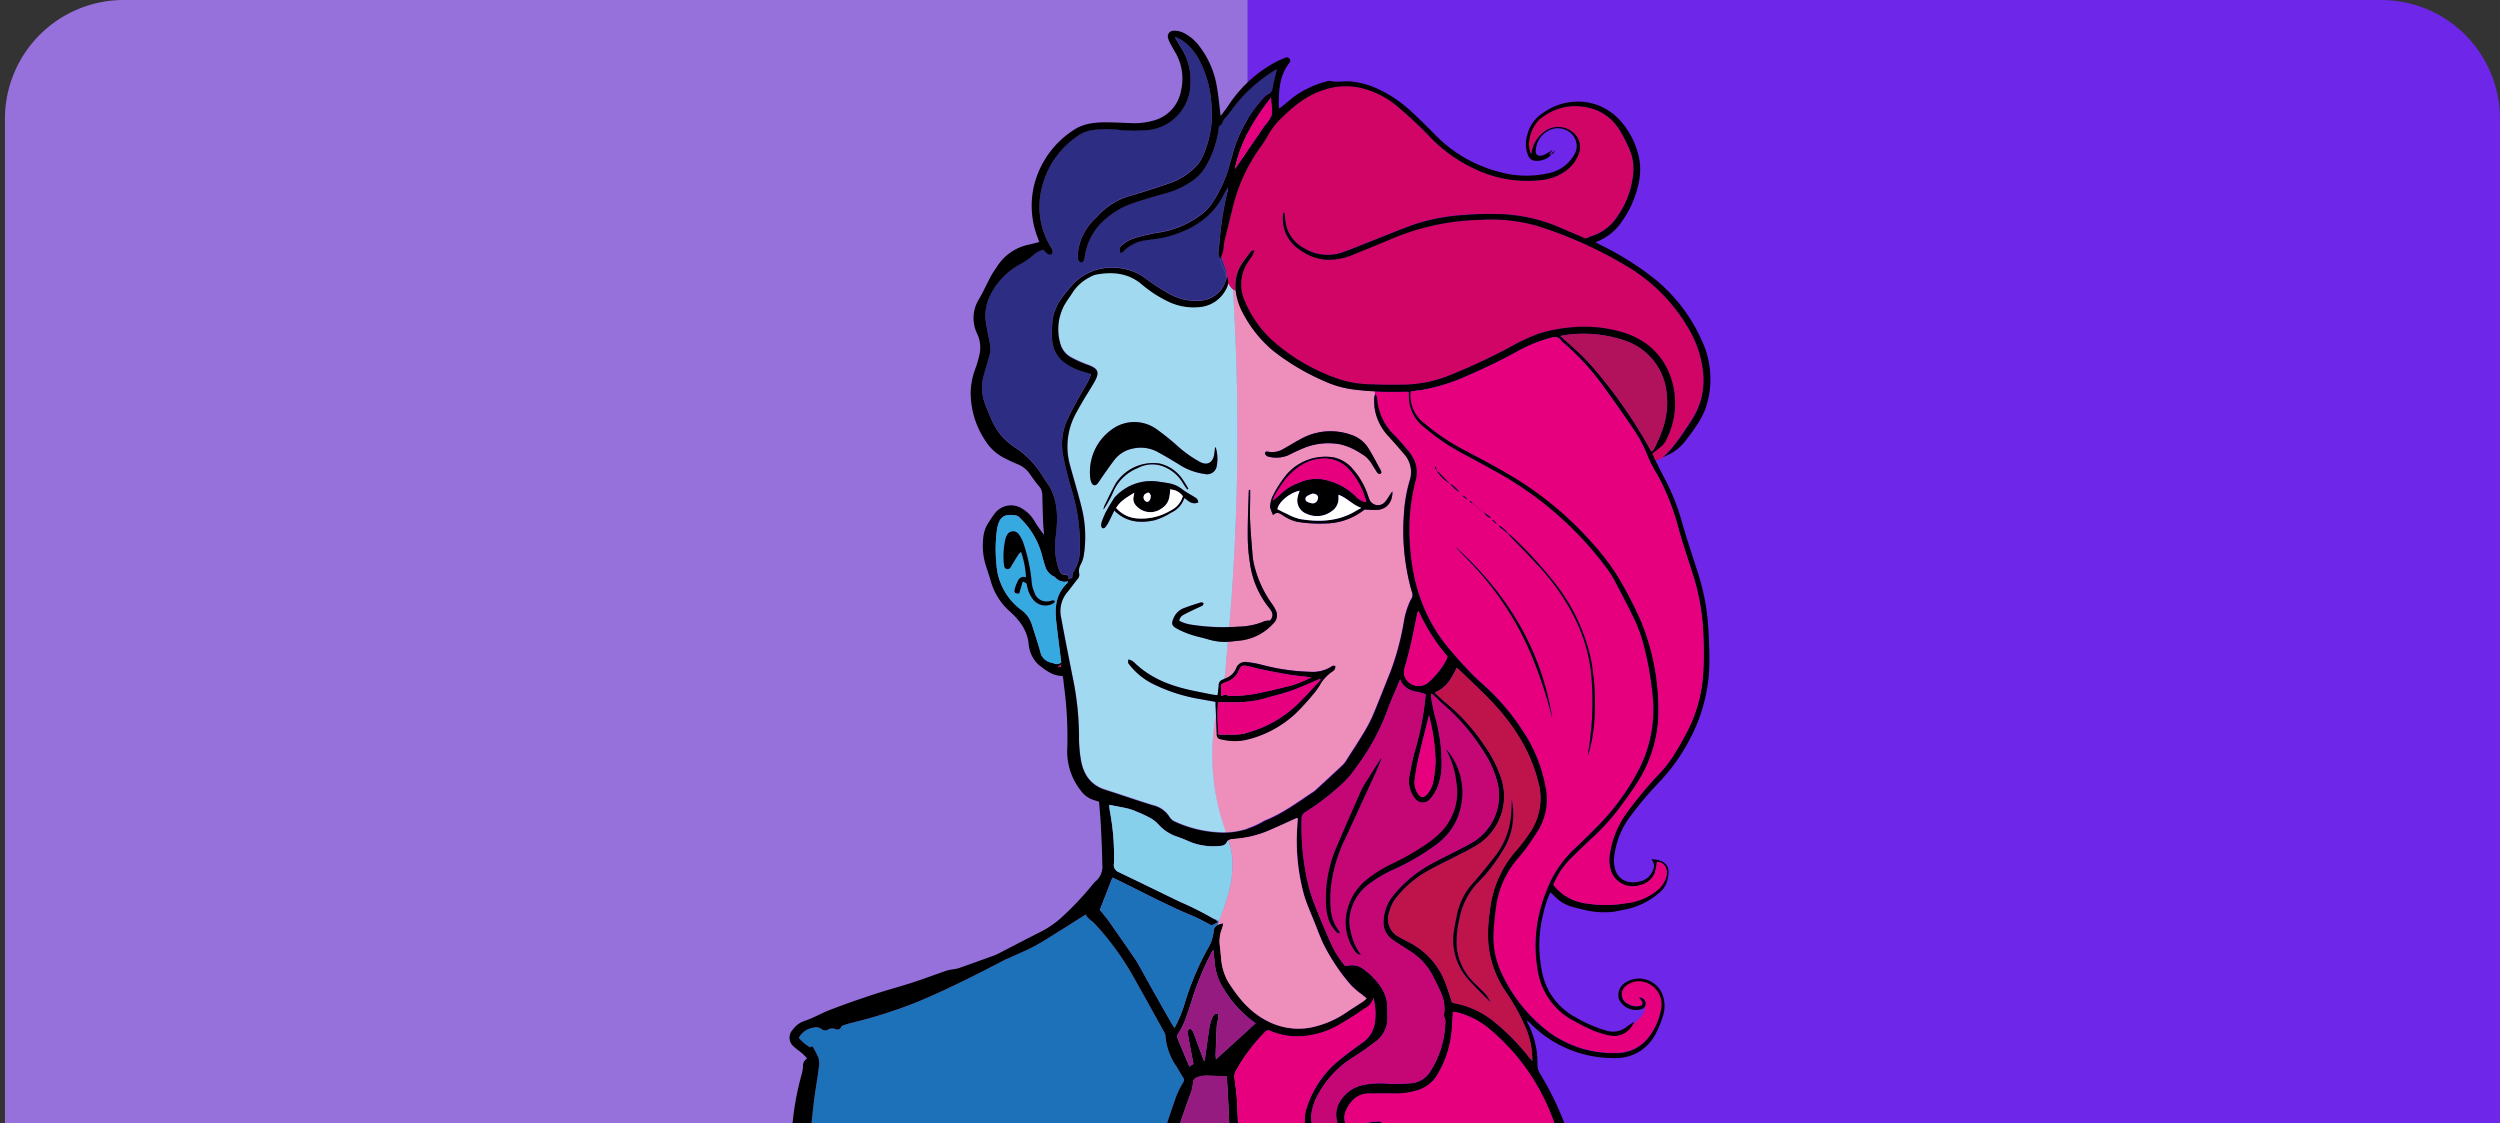 <svg xmlns="http://www.w3.org/2000/svg" xmlns:xlink="http://www.w3.org/1999/xlink" width="505" height="226.945" viewBox="0 0 505 226.945">
  <rect x="0" y="0" width="505" height="226.945" fill="#333333" stroke="none"/>
  <defs>
    <clipPath id="clip-path">
      <path id="intersexualidad-social" d="M24,0H481a24,24,0,0,1,24,24V226.945a0,0,0,0,1,0,0H0a0,0,0,0,1,0,0V24A24,24,0,0,1,24,0Z" transform="translate(811 885.769)" fill="#12263f"/>
    </clipPath>
  </defs>
  <g id="Enmascarar_grupo_1078955" data-name="Enmascarar grupo 1078955" transform="translate(-811 -885.769)" clip-path="url(#clip-path)">
    <g id="Grupo_1097651" data-name="Grupo 1097651" transform="translate(812 885.769)">
      <path id="intersexualidad-social-2" data-name="intersexualidad-social" d="M24,0H253a0,0,0,0,1,0,0V226.944a0,0,0,0,1,0,0H0a0,0,0,0,1,0,0V24A24,24,0,0,1,24,0Z" fill="#9771db"/>
      <path id="intersexualidad-social-3" data-name="intersexualidad-social" d="M0,0H229a24,24,0,0,1,24,24V226.944a0,0,0,0,1,0,0H0a0,0,0,0,1,0,0V0A0,0,0,0,1,0,0Z" transform="translate(251)" fill="#6e26e9"/>
    </g>
    <g id="Grupo_1104316" data-name="Grupo 1104316" transform="translate(555.415 -313.517)">
      <path id="Trazado_906516" data-name="Trazado 906516" d="M568.82,1230.39h-.04v.03l.01-.01C568.81,1230.4,568.81,1230.39,568.82,1230.39Z" fill="#e6007e"/>
      <path id="Trazado_906517" data-name="Trazado 906517" d="M589.71,1291.71c.06.12.12.25.18.37C590.02,1291.97,590.02,1291.84,589.71,1291.71Z" fill="#e6007e"/>
      <path id="Trazado_906518" data-name="Trazado 906518" d="M503.21,1255.85a1.393,1.393,0,0,0,.06-.19c.03-1.56-1.01-2.7-1.29-4.25a2.065,2.065,0,0,1-.26-1.38c.06-.79.2-1.57.25-2.36a62.393,62.393,0,0,1,1.66-10.16,1.406,1.406,0,0,0-.06-.41c-.29.53-.53.93-.74,1.36-2.38,4.81-6.55,7.26-11.5,8.61-1.42.39-2.91.46-4.37.72a7.552,7.552,0,0,0-4.51,2.29,1.077,1.077,0,0,1-.34.21c-.05.02-.13-.01-.25-.03a1.25,1.25,0,0,1,.46-1.6,7.427,7.427,0,0,1,2.12-1.23,37.036,37.036,0,0,1,5.2-1.22,18.972,18.972,0,0,0,9.04-3.98,10.242,10.242,0,0,0,2.06-2.42,26.725,26.725,0,0,0,3.31-7.63c.24-.83.47-1.65.7-2.48a27.815,27.815,0,0,1,6.2-10.83,3.253,3.253,0,0,1,.81-.61,1.583,1.583,0,0,0,.86-1.18c.24-1.27.57-2.53.88-3.87-.29.16-.55.28-.79.44a30.431,30.431,0,0,0-7.95,7.27,18.765,18.765,0,0,1-1.67,2.1c-.48.5-.5,1.32-1.21,1.66-.11.05-.1.38-.12.58a20.416,20.416,0,0,1-2.65,7.64,9.115,9.115,0,0,1-2.49,2.72,16.9,16.9,0,0,1-5.74,2.7c-2.25.61-4.49,1.29-6.69,2.04a16.5,16.5,0,0,0-6.43,4.19,12.237,12.237,0,0,0-3.04,6.43,2.912,2.912,0,0,1-.15.8c-.11.21-.41.5-.57.47-.25-.05-.6-.32-.63-.54a5.643,5.643,0,0,1-.01-1.74,11.081,11.081,0,0,1,3.04-6.19c.36-.36.74-.72,1.08-1.1a14.126,14.126,0,0,1,6.74-3.99c2.5-.74,4.99-1.53,7.45-2.39a13.4,13.4,0,0,0,5.67-3.63,7.2,7.2,0,0,0,1.08-1.61,20.716,20.716,0,0,0,1.83-11.16,21.863,21.863,0,0,0-2.2-8.11,11.252,11.252,0,0,0-3.39-4.22c-.49-.34-1.03-.61-1.55-.9-.06.06-.11.13-.17.19.42.69.83,1.38,1.25,2.06a12.1,12.1,0,0,1,1.85,7.37,9.514,9.514,0,0,1-8.66,9.22,30.131,30.131,0,0,1-6.58-.13,19.194,19.194,0,0,0-4.73.16,6.784,6.784,0,0,0-3,1.3,17.39,17.39,0,0,0-7.04,10.34,15.474,15.474,0,0,0,1.71,11.75,3.026,3.026,0,0,1,.45.92.616.616,0,0,1-.95.7,5.515,5.515,0,0,1-.9-.85,4.026,4.026,0,0,0-1.86.92,15.593,15.593,0,0,1-3.05,2.1,14.309,14.309,0,0,0-5.76,6.03,9.111,9.111,0,0,0-.88,5.92c.24,1.59.64,3.16.86,4.76a4.725,4.725,0,0,1-.27,1.8c-.4,1.53-.9,3.03-1.27,4.56a9.143,9.143,0,0,0,.47,5.07c.36,1.07.84,2.1,1.29,3.15a12.239,12.239,0,0,0,4.55,5.48,18.559,18.559,0,0,1,5.83,6.03c.49.82,1.11,1.53,1.55,2.41,1.54,3.09,1.44,6.32,1.05,9.59a13.856,13.856,0,0,0,.68,6.9c.22.54.48.89,1.09.91.5.01.88.15.71.78.89-.06.87-.06.92-.89a1.34,1.34,0,0,1,.25-.65,7.7,7.7,0,0,0,1.21-4.2,38.654,38.654,0,0,0-1.75-12.5c-.63-2.18-1.2-4.37-1.63-6.59a11.943,11.943,0,0,1,.8-7.17c.65-1.47,1.45-2.88,2.22-4.3.61-1.12,1.29-2.19,1.9-3.31.28-.5.47-1.05.75-1.7-.45-.14-.8-.26-1.15-.36a12.367,12.367,0,0,1-3.77-1.62,6.255,6.255,0,0,1-2.99-5.24,25.5,25.5,0,0,1,.12-3.81,9.71,9.71,0,0,1,1.97-4.49c.53-.72,1.08-1.43,1.66-2.1a10.792,10.792,0,0,1,9.03-3.85,10.983,10.983,0,0,1,6.37,2.34,41.638,41.638,0,0,0,4.59,2.95,10.957,10.957,0,0,0,5.85,1.38,5.968,5.968,0,0,0,4.99-2.85,5.344,5.344,0,0,0,.57-1.41v-.08A.33.33,0,0,1,503.21,1255.85Z" fill="#2d2e83"/>
      <path id="Trazado_906519" data-name="Trazado 906519" d="M503.27,1255.66c.55-1.71-.72-3.15-.94-4.78-.09.2-.19.4-.29.62a.547.547,0,0,0-.06-.08C502.26,1252.95,503.3,1254.09,503.27,1255.66Z" fill="#2d2e83"/>
      <path id="Trazado_906520" data-name="Trazado 906520" d="M599.56,1274.19a21.411,21.411,0,0,0-2.89-8.52,35.067,35.067,0,0,0-12.66-12.74,84.79,84.79,0,0,0-17.42-7.88,33.3,33.3,0,0,0-11.93-1.38,48.548,48.548,0,0,0-17.36,3.57c-2.69,1.13-5.38,2.25-8.1,3.33a12.74,12.74,0,0,1-5.6,1.16,10.028,10.028,0,0,1-2.51-.46,12.1,12.1,0,0,1-3.98-2.33,7.4,7.4,0,0,1-2.33-6.7c.07-.02.14-.03.22-.05a11.148,11.148,0,0,1,.16,1.16,7.093,7.093,0,0,0,3.85,6.05,9,9,0,0,0,7.72.83c1.36-.46,2.7-1.02,4.04-1.54,3.42-1.34,6.8-2.77,10.25-4.02a39.145,39.145,0,0,1,10.29-1.98,59.1,59.1,0,0,1,6.38-.2,33.1,33.1,0,0,1,12.45,2.51c1.7.74,3.41,1.45,5.11,2.19a1.155,1.155,0,0,0,1.25,0,1.794,1.794,0,0,1,.57-.23,9.827,9.827,0,0,0,5.38-4.25,17.815,17.815,0,0,0,3.05-8.76,9.816,9.816,0,0,0-.87-4.72,32.719,32.719,0,0,0-1.78-3.49c-2.16-3.57-5.45-5.08-9.53-5.05a11.212,11.212,0,0,0-6.37,2.38c-1.85,1.29-3.31,4.96-2.08,7.4a6.565,6.565,0,0,1,2.72-4.68,4.621,4.621,0,0,1,5.49.03,3.8,3.8,0,0,1,1.43,4.39,7.285,7.285,0,0,1-2.94,3.75,10.156,10.156,0,0,1-4.92,1.7,24.736,24.736,0,0,1-13.6-2.47,29.921,29.921,0,0,1-8.77-6.4c-1.88-2-3.93-3.85-6-5.66a18.2,18.2,0,0,0-7.87-4.12,13.79,13.79,0,0,0-7.31.36c-3.66,1.13-6.42,3.49-9.05,6.09a14.658,14.658,0,0,0-2.45,3.3,17.6,17.6,0,0,1-1.35,2.08,35.1,35.1,0,0,0-5.79,12.78l-1.56,6.3a5.536,5.536,0,0,0-.12.71,12.79,12.79,0,0,1-.19,1.53,3.861,3.861,0,0,1-.29.75c.22,1.63,1.5,3.08.94,4.78v.08c.07-.23.15-.47.23-.7a2.879,2.879,0,0,1,.13,1.58c.46.52.67,1.28,1.56,1.37a8.346,8.346,0,0,1,1.42-5.73c.54-.8,1.15-1.54,1.76-2.28.07-.09.28-.07.65-.16a9.611,9.611,0,0,1-.47,1.05c-.2.36-.45.69-.68,1.03a8.216,8.216,0,0,0-.77,8.33,22.326,22.326,0,0,0,5.33,7.65,39.048,39.048,0,0,0,13.9,8.06,21.687,21.687,0,0,0,6.09.95c2.23.12,4.47.1,6.71.08a26.311,26.311,0,0,0,9.62-2.03,123.736,123.736,0,0,0,11.84-5.55,38.506,38.506,0,0,1,5.67-2.67,29.586,29.586,0,0,1,6.12-1.27,27.506,27.506,0,0,1,10.33.75c5.31,1.44,9,4.69,10.59,9.99a16.068,16.068,0,0,1-1.34,12.3,3.184,3.184,0,0,1-.79.93c-.57.5-1.18.94-1.81,1.45.1.26.19.51.3.75.01.03.03.05.04.08.3.13.3.26.18.37.03.05.05.11.08.16a4.408,4.408,0,0,0,2.26-1c-.26.12-.52.23-.79.34a7.139,7.139,0,0,0,.73-.61c.18-.18.35-.37.52-.56.01-.04.03-.08.04-.13-.01.04-.03.08-.04.13q.435-.465.84-.96c.58-.72,1.15-1.46,1.67-2.23.89-1.31,1.79-2.61,2.59-3.97A14.365,14.365,0,0,0,599.56,1274.19Z" fill="#d10565"/>
      <path id="Trazado_906521" data-name="Trazado 906521" d="M587.84,1397.6a4.07,4.07,0,0,0-3.63.63,2.14,2.14,0,0,0,.15,3.75,3.365,3.365,0,0,0,2.27.49c.75-.11.94-.5.55-1.14a5.1,5.1,0,0,0-.51-.62,1.274,1.274,0,0,1,1.34,1.1.985.985,0,0,1-.13.67c.26,1.36-1.27,2.83-2.42,3.68a4.371,4.371,0,0,1-4.34,2.34,18.544,18.544,0,0,1-3.65-1.04,41.133,41.133,0,0,1-4.15-2.07,13.8,13.8,0,0,1-7.13-10.09,28.9,28.9,0,0,1,1.7-15.89,22.53,22.53,0,0,1,5.66-8.61c1.68-1.58,3.32-3.2,4.94-4.84a47.3,47.3,0,0,0,7.7-10.43,26.468,26.468,0,0,0,3.18-16.03,63.409,63.409,0,0,0-1.91-10.43,26.575,26.575,0,0,0-1.58-4.35c-1.38-2.88-2.86-5.72-4.36-8.54a20.714,20.714,0,0,0-1.84-2.73,69.589,69.589,0,0,0-22.22-19.08q-3.21-1.77-6.43-3.5a42.334,42.334,0,0,1-7.74-5.28,7.849,7.849,0,0,1-3.12-6.73,3.169,3.169,0,0,0-.05-.46c-.47,0-.91-.01-1.35,0-1.82.04-3.64.03-5.45-.06v.75c.03-.07.06-.16.09-.25a3.176,3.176,0,0,1,.34.77,11.323,11.323,0,0,0,3.6,7.65c.96.98,1.84,2.05,2.73,3.09a7.066,7.066,0,0,1,.71,1.01,6.024,6.024,0,0,1,.77,4.84,39.559,39.559,0,0,0-1.16,13.4c.53,7.67,2.84,14.68,7.86,20.65,1.07,1.27,2.16,2.54,3.31,3.75a46.22,46.22,0,0,0,3.53,3.47,45.607,45.607,0,0,1,8.16,9.54,29.963,29.963,0,0,1,4.49,11.11,11.966,11.966,0,0,1-1.26,8.49c-.8,1.39-1.76,2.71-2.68,4.02a23.732,23.732,0,0,1-1.63,2,18.887,18.887,0,0,0-4.45,10.15c-.21,1.56-.37,3.14-.46,4.72a17.261,17.261,0,0,0,1.84,8.79,31.557,31.557,0,0,0,8.49,10.78,21.886,21.886,0,0,0,14.55,4.89,8.124,8.124,0,0,0,6.87-3.75,12.933,12.933,0,0,0,2.08-5.01A4.685,4.685,0,0,0,587.84,1397.6Zm-29.33-92.16a6.747,6.747,0,0,1,1.72,1.61,7.631,7.631,0,0,1,.73.54,85.409,85.409,0,0,1,8.78,9.56,37.826,37.826,0,0,1,7.29,15.65,48.658,48.658,0,0,1,.64,11.81,30.531,30.531,0,0,1-1.33,7.38c.02-.28.03-.56.07-.84a61.1,61.1,0,0,0,.51-16.54,34.4,34.4,0,0,0-4-11.94,44.982,44.982,0,0,0-6.93-9.45c-1.7-1.85-3.47-3.63-5.2-5.44-.21-.22-.39-.46-.58-.7-.61-.49-1.22-.99-1.83-1.48C558.42,1305.55,558.47,1305.5,558.51,1305.44Zm-.55-.22c-.33-.28-.65-.57-1.04-.9C557.48,1304.46,557.48,1304.46,557.96,1305.22Zm-5.38-4.77c.19.19.37.38.56.57.03.01.05.03.08.04l1.02.84,1.03.82c.01.02.03.04.04.06.46.32.92.65,1.37.97-.04.06-.09.11-.13.17a3.386,3.386,0,0,1-1.24-1.14c-.02-.01-.04-.03-.06-.04l-1.03-.82c-.34-.28-.68-.56-1.02-.83l-.06-.06c-.24-.12-.47-.24-.71-.37Zm-.63-.2c-.32-.28-.65-.56-.97-.84A1.158,1.158,0,0,1,551.95,1300.25Zm-3.46-3.26c-.02-.01-.03-.02-.05-.03a.439.439,0,0,1-.06-.07,7.469,7.469,0,0,1-2.46-2.35c-.01,0-.02.01-.03.01-.01-.03-.02-.07-.03-.1-.16-.27-.32-.54-.48-.8.07-.03.15-.06.22-.09.08.3.17.6.25.89.02.03.03.05.05.08l.01.01c.06-.01.13-.04.15-.02l2.31,2.37a.351.351,0,0,1,.08.05.174.174,0,0,1,.04.05,5.629,5.629,0,0,1,1.9,1.73A7.459,7.459,0,0,1,548.49,1296.99Zm16.22,34.12a60.73,60.73,0,0,0-11.39-17.44c-1.02-1.12-2.1-2.18-3.14-3.27-.22-.23-.43-.48-.64-.72,10.43,9.42,17.46,20.77,19.64,34.84-.19-.71-.37-1.41-.56-2.12A88.088,88.088,0,0,0,564.71,1331.11Z" fill="#e6007e"/>
      <path id="Trazado_906522" data-name="Trazado 906522" d="M529.01,1277.94a20.682,20.682,0,0,1-6.2-1.82,45.777,45.777,0,0,1-10.14-6.08,25.247,25.247,0,0,1-6.02-7.53,13.247,13.247,0,0,1-1.4-4.08c-.02-.15-.04-.3-.05-.46a1.2,1.2,0,0,1-.57-.19,465.885,465.885,0,0,1-.74,68.17c.68-.02,1.36-.05,2.04-.1a13.566,13.566,0,0,0,5.1-1.09,3.56,3.56,0,0,1,1.05-.11,1.488,1.488,0,0,0,.18-2.11,3.126,3.126,0,0,0-.29-.42,18.229,18.229,0,0,1-3.88-8.97,34.714,34.714,0,0,1-.47-5.85c-.02-2.95.13-5.9.21-8.86,0-.08.08-.15.13-.23.05.01.11.01.16.02v1.73c-.01,1.58-.08,3.16,0,4.73.1,2.23.3,4.45.48,6.68a11.4,11.4,0,0,0,.28,1.83,22.476,22.476,0,0,0,3.62,8.02,6.7,6.7,0,0,1,.74,1.23,2.232,2.232,0,0,1-.44,2.75,10.683,10.683,0,0,1-6.82,3.48c-.72.05-1.43.16-2.15.22a1.476,1.476,0,0,1-.21.01c-.13,1.46-.27,2.92-.41,4.38a18.029,18.029,0,0,1-.32,3.1c.06-.03.12-.06.19-.09a3.612,3.612,0,0,0,2.2-2.04,1.918,1.918,0,0,1,2.23-1.25,20.562,20.562,0,0,1,2.92.54,42.446,42.446,0,0,0,9.76,1.42,7.067,7.067,0,0,0,4.5-1.16c.15-.1.42-.03.63-.03a1.627,1.627,0,0,1-.1.64,1.9,1.9,0,0,1-.6.56,8.01,8.01,0,0,0-2.5,2.8,14.91,14.91,0,0,1-1.48,1.97,44.746,44.746,0,0,1-3.5,3.78,21.983,21.983,0,0,1-10.13,5.25,11.119,11.119,0,0,1-4.8-.18.912.912,0,0,1-.85-.96c-.05-1.31-.1-2.62-.16-3.92-.06.25-.12.5-.17.75a46.06,46.06,0,0,0,2.14,22.92,16.306,16.306,0,0,0,7.37-2.11,7.229,7.229,0,0,1,.73-.38c3.38-1.36,6.29-3.51,9.29-5.51a4.547,4.547,0,0,0,.67-.48c1.9-1.74,3.8-3.48,5.67-5.25a6.6,6.6,0,0,0,.88-1.26c.93-1.44,1.89-2.87,2.77-4.34a34.736,34.736,0,0,0,2.18-3.96c1.3-3.03,2.46-6.12,3.71-9.17a55.192,55.192,0,0,0,2.68-9.93,15.984,15.984,0,0,1,1.41-4.61,1.6,1.6,0,0,0,.19-1.74,44.959,44.959,0,0,1-1.57-15.52,29.811,29.811,0,0,1,1.13-6.7,5.527,5.527,0,0,0-1.15-5.58c-1-1.18-2.03-2.34-3.06-3.49a10.48,10.48,0,0,1-2.85-5.83c-.07-.65-.07-1.3-.08-1.96a1.662,1.662,0,0,1,.16-.54v-.75A39.63,39.63,0,0,1,529.01,1277.94Zm6.39,22.68c.41-.49.73-1.07,1.09-1.6.07-.11.16-.21.36-.46.06,2.2-1.22,3.65-3.17,3.73-.78.03-1.57-.05-2.45-.09a12.778,12.778,0,0,1-7.9,2.82,26.98,26.98,0,0,1-5.75-.34,8.5,8.5,0,0,1-2.89-1.31c-.57-.37-1.16-.78-1.82-.12-.03.03-.13-.01-.19-.02-.17-.44-.33-.87-.49-1.3a.634.634,0,0,1-.05-.3,6.774,6.774,0,0,1,.44-1.95,23.334,23.334,0,0,1,2.87-4.51,10.356,10.356,0,0,1,9.26-3.53,6.814,6.814,0,0,1,4.19,2.46,15.218,15.218,0,0,1,2.83,4.76c.15.42.28.85.45,1.26A1.872,1.872,0,0,0,535.4,1300.62Zm-.93-6.35c.06.12.1.25.17.41-.07.11-.12.29-.21.31a.6.6,0,0,1-.46-.05,1.76,1.76,0,0,1-.37-.48c-.33-.52-.66-1.04-.98-1.57a5.619,5.619,0,0,0-2.06-1.96,13.347,13.347,0,0,0-4.1-1.86,13.062,13.062,0,0,0-7.57.75c-1.01.42-2.02.88-2.99,1.39a6.35,6.35,0,0,1-4.12.31,1.076,1.076,0,0,1-.57-.41.519.519,0,0,1-.04-.47.469.469,0,0,1,.43-.14,4.38,4.38,0,0,0,3.35-.6c1.08-.59,2.13-1.26,3.22-1.84a12.363,12.363,0,0,1,10.72-.8,6.378,6.378,0,0,1,3.13,2.6C532.9,1291.29,533.66,1292.8,534.47,1294.27Z" fill="#ee8fbb"/>
      <path id="Trazado_906523" data-name="Trazado 906523" d="M501.06,1344.51c.06-.25.11-.5.17-.75-.03-.68-.05-1.36-.08-2.04-.01-.2,0-.4,0-.64-1.09-.2-2.13-.39-3.17-.57a34.3,34.3,0,0,1-9.56-3.1,13.955,13.955,0,0,1-4.66-3.83c-.32-.39-.31-.41-.21-1.07a4.007,4.007,0,0,1,.64.22,3,3,0,0,1,.58.43c3.33,3.25,7.48,4.76,11.91,5.68,1.21.25,2.42.5,3.63.73.39.07.8.08,1.24.12.08-.72.18-1.37.22-2.01a1.136,1.136,0,0,1,.76-1.11c.13-.05.25-.11.37-.17a19.086,19.086,0,0,0,.32-3.1c.15-1.46.28-2.92.41-4.38a11.674,11.674,0,0,1-4.06-.53c-1.15-.34-2.34-.57-3.47-.95a16.657,16.657,0,0,1-2.9-1.27c-.93-.53-.99-1.01-.56-1.99a3.6,3.6,0,0,1,1.96-2.02c1.18-.46,2.39-.84,3.6-1.22.14-.05.35.1.53.16-.08.17-.11.42-.24.49-.48.26-.99.46-1.49.7-.77.37-1.55.73-2.3,1.14a1.587,1.587,0,0,0-.9,1.24,7.737,7.737,0,0,0,2.59.8,39.41,39.41,0,0,0,7.51.45,465.885,465.885,0,0,0,.74-68.17c-.44-.28-.65-.79-.98-1.18a3.385,3.385,0,0,1-.38,1.03,6.6,6.6,0,0,1-5.02,3.57,11.889,11.889,0,0,1-7.18-1.33,24.432,24.432,0,0,1-4.8-3.19c-2.68-2.3-5.8-2.61-9.12-2.03a3.666,3.666,0,0,0-1.16.42,9.209,9.209,0,0,0-3.58,3c-.55.91-1.22,1.75-1.75,2.67a10.316,10.316,0,0,0-.91,7.79,4.434,4.434,0,0,0,2.29,2.92,23.8,23.8,0,0,0,3.38,1.5c2.03.75,2.34,1.49,1.26,3.4-.69,1.23-1.47,2.41-2.19,3.62-.56.95-1.1,1.9-1.62,2.87a13.931,13.931,0,0,0-1.09,10.51c.73,2.72,1.57,5.41,2.24,8.15a24.323,24.323,0,0,1,.53,9.72,6.164,6.164,0,0,1-.61,1.95,2.731,2.731,0,0,0-.36,1.86,1.225,1.225,0,0,1-.32,1.17c-.72.88-1.37,1.81-2.09,2.68a5.932,5.932,0,0,0-1.22,5.14c.71,3.85,1.47,7.69,2.23,11.53a60.235,60.235,0,0,1,1.38,12.27,27.313,27.313,0,0,0,.4,5.03c.51,2.81,1.93,4.96,4.83,5.89,3.27,1.04,6.51,2.18,9.79,3.18a5.3,5.3,0,0,1,3.31,2.42,2.4,2.4,0,0,0,.99.84,23.983,23.983,0,0,0,8.53,2.18,15.98,15.98,0,0,0,1.82.07A45.455,45.455,0,0,1,501.06,1344.51Zm-23.79-47.52c-.45.49-.94.4-1.21-.22a3.758,3.758,0,0,1-.26-1.1,10.545,10.545,0,0,1,4.34-9.61,7.694,7.694,0,0,1,9.15-.02,48.426,48.426,0,0,1,4.32,3.49,23.978,23.978,0,0,0,4.28,3.02c1.51.86,2.69.25,2.97-1.49.07-.46.1-.93.16-1.4.09.03.15.03.16.05a7.948,7.948,0,0,1,.11,4.05,2,2,0,0,1-2.43,1.25,12.289,12.289,0,0,1-4.72-1.66c-1.49-.92-2.99-1.83-4.52-2.66a7.168,7.168,0,0,0-5.17-.8,6.175,6.175,0,0,0-3.65,2.16c-.97,1.24-1.85,2.56-2.77,3.84C477.76,1296.25,477.56,1296.66,477.27,1296.99Zm18.38,1.04a2.527,2.527,0,0,1-.22.13,14.22,14.22,0,0,1-.85-1.23,7.872,7.872,0,0,0-3.71-3.3,6.19,6.19,0,0,0-5.47.21,8.993,8.993,0,0,0-4.91,4.75,21.175,21.175,0,0,1-1.99,3.63,2.958,2.958,0,0,1,.17-.74c.74-1.51,1.46-3.03,2.27-4.5a9.017,9.017,0,0,1,8.85-4.07,7.662,7.662,0,0,1,4.48,2.92A24.661,24.661,0,0,1,495.65,1298.03Zm-16.13,6.74a6.331,6.331,0,0,1-.68,1.03.641.641,0,0,1-.53.19.625.625,0,0,1-.28-.47,2.584,2.584,0,0,1,.14-.91,16.61,16.61,0,0,1,.8-1.9c.47-.88.99-1.73,1.52-2.57a3.56,3.56,0,0,1,.65-.79,9.884,9.884,0,0,1,7.99-2.83c.88.11,1.77.24,2.65.4a6.115,6.115,0,0,1,2.68,1.25c.76.59,1.63,1.02,2.44,1.54.55.35.56.39.76,1.04-1.15.55-1.94-.15-2.71-.81-.08.03-.17.04-.19.08a4.851,4.851,0,0,1-2.57,2.8,13.419,13.419,0,0,1-3.35,1.55c-2.97.66-5.75.43-8.16-1.95C480.24,1303.29,479.9,1304.04,479.52,1304.77Z" fill="#a1d9f0"/>
      <path id="Trazado_906524" data-name="Trazado 906524" d="M548.38,1296.9a.439.439,0,0,1,.06.07c.02.01.03.02.05.03-.01-.02-.02-.03-.03-.05A.939.939,0,0,0,548.38,1296.9Z" fill="#e6007e"/>
      <path id="Trazado_906525" data-name="Trazado 906525" d="M554.23,1301.92l1.03.82c.02.01.04.03.06.04-.01-.02-.03-.04-.04-.06l-1.03-.82-1.02-.84c-.03-.01-.05-.03-.08-.04l.06.06Q553.7,1301.5,554.23,1301.92Z" fill="#e6007e"/>
      <path id="Trazado_906526" data-name="Trazado 906526" d="M545.86,1294.45c.01.03.02.07.03.1a.037.037,0,0,0,.03-.01l-.01-.01A.55.55,0,0,1,545.86,1294.45Z" fill="#e6007e"/>
      <path id="Trazado_906527" data-name="Trazado 906527" d="M486.93,1440.43H417.98c.01-.21.01-.41.04-.62.41-3.69.83-7.38,1.23-11.07.26-2.39.47-4.79.77-7.17.27-2.18.66-4.35.95-6.53a4.777,4.777,0,0,0-.04-2.03,15.429,15.429,0,0,0-1.27-2.41c-.22.13-.38.28-.43.25a8.709,8.709,0,0,1-2.29-1.92,4.1,4.1,0,0,1,2.96-2.07,1.975,1.975,0,0,1,1.53.2,1.174,1.174,0,0,0,1.39.21,1.717,1.717,0,0,1,1.55-.11.824.824,0,0,0,1.15-.46c.06-.15.3-.26.48-.32.48-.17.98-.33,1.47-.45a93.158,93.158,0,0,0,13.52-4.3c5.93-2.49,11.66-5.38,17.35-8.35.55-.28,1.13-.5,1.69-.76,1.49-.69,3.03-1.3,4.47-2.09,1.69-.92,3.3-1.97,4.94-2.98,1.83-1.14,3.64-2.3,5.46-3.45a6.22,6.22,0,0,0,.44.65c.21.23.47.4.7.61a8.037,8.037,0,0,1,.69.62,55.375,55.375,0,0,1,7.46,10.1c2.25,3.94,4.42,7.91,6.62,11.88a1.593,1.593,0,0,1,.21.67,12.652,12.652,0,0,0,2.19,6.14c.46.75.87,1.54,1.38,2.27a.825.825,0,0,1-.02,1.02,19.575,19.575,0,0,0-1.37,2.75c-.9,2.56-1.79,5.12-2.54,7.73-1.04,3.63-2.02,7.28-3.37,10.81C487.15,1439.63,487.05,1440.03,486.93,1440.43Z" fill="#1d71b8"/>
      <path id="Trazado_906528" data-name="Trazado 906528" d="M486.93,1440.43c.12-.39.22-.79.36-1.18,1.35-3.53,2.33-7.18,3.37-10.81.75-2.61,1.64-5.17,2.54-7.73a19.575,19.575,0,0,1,1.37-2.75.825.825,0,0,0,.02-1.02c-.5-.73-.91-1.52-1.38-2.27a12.551,12.551,0,0,1-2.19-6.14,1.6,1.6,0,0,0-.21-.67c-2.2-3.96-4.38-7.94-6.62-11.88a55.844,55.844,0,0,0-7.46-10.1,8.037,8.037,0,0,0-.69-.62,8.04,8.04,0,0,1-.7-.61,4.957,4.957,0,0,1-.44-.65c-1.82,1.15-3.63,2.31-5.46,3.45-1.63,1.02-3.25,2.07-4.94,2.98-1.44.78-2.98,1.4-4.47,2.09-.56.26-1.14.47-1.69.76-5.69,2.97-11.42,5.86-17.35,8.35a96.113,96.113,0,0,1-13.52,4.3q-.75.2-1.47.45c-.18.06-.43.17-.48.32a.824.824,0,0,1-1.15.46,1.715,1.715,0,0,0-1.55.11,1.159,1.159,0,0,1-1.39-.21,1.968,1.968,0,0,0-1.53-.2,4.076,4.076,0,0,0-2.96,2.07,8.712,8.712,0,0,0,2.29,1.92c.04.03.21-.12.43-.25a15.429,15.429,0,0,1,1.27,2.41,4.773,4.773,0,0,1,.04,2.03c-.28,2.18-.67,4.35-.95,6.53-.3,2.39-.51,4.78-.77,7.17l-1.23,11.07c-.02.2-.03.41-.04.62H415.3c0-.69.01-1.37,0-2.06a94.034,94.034,0,0,1,.44-12.78,57.623,57.623,0,0,1,1.73-9.11,8.412,8.412,0,0,0,.32-1.72,1.7,1.7,0,0,1,.84-1.65,11.628,11.628,0,0,0-.87-.93c-.57-.49-1.21-.92-1.76-1.43a2.321,2.321,0,0,1-.27-3.48,4.8,4.8,0,0,1,2.37-1.76c1.77-.57,3.36-1.54,5.08-2.2,2.88-1.12,5.8-2.13,8.73-3.1,2.64-.87,5.32-1.59,7.96-2.44,2.35-.76,4.66-1.64,7-2.44a12.061,12.061,0,0,1,1.59-.3,6.425,6.425,0,0,0,.89-.21c2.26-.8,4.53-1.61,6.78-2.43a9.493,9.493,0,0,0,1.23-.53c2.87-1.48,5.73-2.99,8.61-4.43a18.761,18.761,0,0,0,3.97-2.75,62.457,62.457,0,0,0,6.05-6.34,6.136,6.136,0,0,1,.88-1.01,3.878,3.878,0,0,0,1.38-3.44c-.03-2.61-.16-5.22-.29-7.83-.08-1.58-.23-3.15-.36-4.81-.27-.09-.58-.21-.9-.3a5.109,5.109,0,0,1-2.74-1.89,12.774,12.774,0,0,1-2.78-8.74,77.32,77.32,0,0,0-.66-12.45c-.07-.61-.13-1.23-.21-1.84a.856.856,0,0,0-.11-.21c-1.95.03-3.41-1.15-4.82-2.25a6.39,6.39,0,0,1-1.94-3.68,1.564,1.564,0,0,1-.05-.3c-.19-2.81-1.75-4.9-3.7-6.69a12.724,12.724,0,0,1-3.97-6.25c-.37-1.39-.94-2.73-1.27-4.13a13.785,13.785,0,0,1-.21-4.92,6.5,6.5,0,0,1,.93-2.6c.4-.64.82-1.28,1.27-1.88a4.133,4.133,0,0,1,5.68-1.05,6.9,6.9,0,0,1,2.32,2.3,25.024,25.024,0,0,0,2.05,2.94c-.06-.74-.15-1.48-.18-2.23-.08-1.96-.13-3.92-.18-5.88a2.714,2.714,0,0,0-.72-1.76c-.67-.78-1.25-1.64-1.85-2.48a5.374,5.374,0,0,0-2.48-1.93c-.92-.37-1.82-.81-2.7-1.27a9.551,9.551,0,0,1-3.81-3.54,17.423,17.423,0,0,1-2.91-9.74,14.65,14.65,0,0,1,.91-4.63,20.345,20.345,0,0,0,.82-2.76,6.44,6.44,0,0,0-.38-4.31,7.207,7.207,0,0,1,.35-7.1c.86-1.48,1.56-3.06,2.37-4.57.37-.69.84-1.34,1.27-2a9.983,9.983,0,0,1,6.47-4.42c.66-.15,1.32-.33,2.03-.52-.1-.3-.17-.53-.25-.75a17.683,17.683,0,0,1-.58-11.44,18.619,18.619,0,0,1,7.72-10.38c2.12-1.45,4.56-1.63,7.02-1.6,1.55.02,3.09.1,4.64.16a14.134,14.134,0,0,0,4.39-.48,7.593,7.593,0,0,0,5.7-6.03,10.5,10.5,0,0,0-1.14-7.77c-.34-.6-.69-1.19-1.01-1.8a4.512,4.512,0,0,1-.44-1.04,1.148,1.148,0,0,1,1.16-1.54,4.157,4.157,0,0,1,2.26.59,8.992,8.992,0,0,1,2.86,2.49,18.308,18.308,0,0,1,3.53,8.04c.37,1.99.53,4.01.79,6.05a4.408,4.408,0,0,0,.38-.43c.56-.78,1.14-1.56,1.67-2.36a26.182,26.182,0,0,1,9.19-8.12,17.007,17.007,0,0,1,1.69-.75.75.75,0,0,1,1.02.16c.27.36.06.65-.15.93-2,2.64-2.06,5.74-2.05,8.85,0,.05.07.11.15.22.21-.16.42-.31.62-.47.72-.59,1.43-1.18,2.15-1.77a19.4,19.4,0,0,1,6.95-3.24.994.994,0,0,1,.51-.05c1.56.35,3.13-.09,4.7.16a17.824,17.824,0,0,1,3.88.99,25.576,25.576,0,0,1,7.92,5.13c1.66,1.54,3.3,3.13,4.87,4.76a27.76,27.76,0,0,0,13.01,7.39,20.029,20.029,0,0,0,9.91.16,7.587,7.587,0,0,0,4.37-2.75,6.307,6.307,0,0,0,.47-.68,3.4,3.4,0,0,0-.13-4.22,3.979,3.979,0,0,0-4.4-1.14,4.836,4.836,0,0,0-3.05,3.98c-.2,1.2.48,1.55,1.57,1.18a11.238,11.238,0,0,0,1.83-1.08c-.28.38-.48.64-.69.93a1.225,1.225,0,0,0,.21.04c.03,0,.06-.03.09-.05l-.02-.02c0,.1.05.25,0,.28a4.193,4.193,0,0,1-3.33,1.05,1.658,1.658,0,0,1-1.24-1.12,5.867,5.867,0,0,1-.19-3.94,7.317,7.317,0,0,1,3.32-4.66,12.093,12.093,0,0,1,7.06-2.22,11.437,11.437,0,0,1,8.8,4.27,16.221,16.221,0,0,1,3.51,7.48,13.022,13.022,0,0,1-.29,5.31,20.528,20.528,0,0,1-3.45,7.43,10.676,10.676,0,0,1-5.13,3.9c.37.21.62.37.88.5a59.749,59.749,0,0,1,11.32,7.13,33.488,33.488,0,0,1,9.26,12.23,18.254,18.254,0,0,1,.94,13.18c-.85,2.74-2.62,4.96-4.32,7.22a9.91,9.91,0,0,1-4.48,3.15,7.139,7.139,0,0,0,.73-.61c.47-.49.94-.99,1.36-1.52.58-.72,1.15-1.46,1.67-2.23.89-1.31,1.79-2.61,2.59-3.97a14.632,14.632,0,0,0,1.75-9.06,21.553,21.553,0,0,0-2.88-8.52,35.067,35.067,0,0,0-12.66-12.74,84.79,84.79,0,0,0-17.42-7.88,33.3,33.3,0,0,0-11.93-1.38,48.548,48.548,0,0,0-17.36,3.57c-2.69,1.13-5.38,2.25-8.1,3.33a12.74,12.74,0,0,1-5.6,1.16,10.028,10.028,0,0,1-2.51-.46,12.1,12.1,0,0,1-3.98-2.33,7.4,7.4,0,0,1-2.33-6.7c.07-.02.14-.03.22-.05a11.148,11.148,0,0,1,.16,1.16,7.093,7.093,0,0,0,3.85,6.05,9,9,0,0,0,7.72.83c1.36-.46,2.7-1.02,4.04-1.54,3.42-1.34,6.8-2.77,10.25-4.02a39.145,39.145,0,0,1,10.29-1.98,59.1,59.1,0,0,1,6.38-.2,33.1,33.1,0,0,1,12.45,2.51c1.7.74,3.41,1.45,5.11,2.19a1.155,1.155,0,0,0,1.25,0,1.794,1.794,0,0,1,.57-.23,9.827,9.827,0,0,0,5.38-4.25,17.815,17.815,0,0,0,3.05-8.76,9.816,9.816,0,0,0-.87-4.72,32.719,32.719,0,0,0-1.78-3.49c-2.16-3.57-5.45-5.08-9.53-5.05a11.212,11.212,0,0,0-6.37,2.38c-1.85,1.29-3.31,4.96-2.08,7.4a6.565,6.565,0,0,1,2.72-4.68,4.621,4.621,0,0,1,5.49.03,3.8,3.8,0,0,1,1.43,4.39,7.285,7.285,0,0,1-2.94,3.75,10.156,10.156,0,0,1-4.92,1.7,24.736,24.736,0,0,1-13.6-2.47,29.921,29.921,0,0,1-8.77-6.4c-1.88-2-3.93-3.85-6-5.66a18.2,18.2,0,0,0-7.87-4.12,13.79,13.79,0,0,0-7.31.36c-3.66,1.13-6.42,3.49-9.05,6.09a14.658,14.658,0,0,0-2.45,3.3,18.883,18.883,0,0,1-1.34,2.08,35.1,35.1,0,0,0-5.79,12.78l-1.56,6.3a5.536,5.536,0,0,0-.12.71,12.79,12.79,0,0,1-.19,1.53,10.159,10.159,0,0,1-.58,1.37,2.077,2.077,0,0,1-.32-1.47c.06-.79.2-1.57.25-2.36a62.393,62.393,0,0,1,1.66-10.16,1.406,1.406,0,0,0-.06-.41c-.29.53-.53.93-.74,1.36-2.38,4.81-6.55,7.26-11.5,8.61-1.42.39-2.91.46-4.37.72a7.552,7.552,0,0,0-4.51,2.29,1.077,1.077,0,0,1-.34.21c-.05.02-.13-.01-.25-.03a1.25,1.25,0,0,1,.46-1.6,7.427,7.427,0,0,1,2.12-1.23,37.036,37.036,0,0,1,5.2-1.22,18.972,18.972,0,0,0,9.04-3.98,10.242,10.242,0,0,0,2.06-2.42,26.725,26.725,0,0,0,3.31-7.63c.24-.83.47-1.65.7-2.48a27.815,27.815,0,0,1,6.2-10.83,3.253,3.253,0,0,1,.81-.61,1.583,1.583,0,0,0,.86-1.18c.24-1.27.57-2.53.88-3.87-.29.16-.55.28-.79.44a30.431,30.431,0,0,0-7.95,7.27,18.765,18.765,0,0,1-1.67,2.1c-.48.5-.5,1.32-1.21,1.66-.11.05-.1.38-.12.58a20.416,20.416,0,0,1-2.65,7.64,9.115,9.115,0,0,1-2.49,2.72,16.9,16.9,0,0,1-5.74,2.7c-2.25.61-4.49,1.29-6.69,2.04a16.5,16.5,0,0,0-6.43,4.19,12.237,12.237,0,0,0-3.04,6.43,2.912,2.912,0,0,1-.15.8c-.11.21-.41.5-.57.47-.25-.05-.6-.32-.63-.54a5.643,5.643,0,0,1-.01-1.74,11.081,11.081,0,0,1,3.04-6.19c.36-.36.74-.72,1.08-1.1a14.126,14.126,0,0,1,6.74-3.99c2.5-.74,4.99-1.53,7.45-2.39a13.4,13.4,0,0,0,5.67-3.63,7.2,7.2,0,0,0,1.08-1.61,20.716,20.716,0,0,0,1.83-11.16,21.863,21.863,0,0,0-2.2-8.11,11.252,11.252,0,0,0-3.39-4.22c-.49-.34-1.03-.61-1.55-.9-.06.06-.11.13-.17.19.42.69.83,1.38,1.25,2.06a12.1,12.1,0,0,1,1.85,7.37,9.514,9.514,0,0,1-8.66,9.22,30.131,30.131,0,0,1-6.58-.13,19.194,19.194,0,0,0-4.73.16,6.784,6.784,0,0,0-3,1.3,17.39,17.39,0,0,0-7.04,10.34,15.474,15.474,0,0,0,1.71,11.75,3.026,3.026,0,0,1,.45.92.616.616,0,0,1-.95.7,5.515,5.515,0,0,1-.9-.85,4.026,4.026,0,0,0-1.86.92,15.593,15.593,0,0,1-3.05,2.1,14.309,14.309,0,0,0-5.76,6.03,9.111,9.111,0,0,0-.88,5.92c.24,1.59.64,3.16.86,4.76a4.725,4.725,0,0,1-.27,1.8c-.4,1.53-.9,3.03-1.27,4.56a9.143,9.143,0,0,0,.47,5.07c.36,1.07.84,2.1,1.29,3.15a12.239,12.239,0,0,0,4.55,5.48,18.559,18.559,0,0,1,5.83,6.03c.49.82,1.11,1.53,1.55,2.41,1.54,3.09,1.44,6.32,1.05,9.59a13.856,13.856,0,0,0,.68,6.9c.22.54.48.89,1.09.91.5.01.88.15.71.78.89-.06.87-.06.92-.89a1.34,1.34,0,0,1,.25-.65,7.7,7.7,0,0,0,1.21-4.2,38.654,38.654,0,0,0-1.75-12.5c-.63-2.18-1.2-4.37-1.63-6.59a11.943,11.943,0,0,1,.8-7.17c.65-1.47,1.45-2.88,2.22-4.3.61-1.12,1.29-2.19,1.9-3.31.28-.5.47-1.05.75-1.7-.45-.14-.8-.26-1.15-.36a12.367,12.367,0,0,1-3.77-1.62,6.255,6.255,0,0,1-2.99-5.24,25.5,25.5,0,0,1,.12-3.81,9.71,9.71,0,0,1,1.97-4.49c.53-.72,1.08-1.43,1.66-2.1a10.792,10.792,0,0,1,9.03-3.85,10.983,10.983,0,0,1,6.37,2.34,41.638,41.638,0,0,0,4.59,2.95,10.957,10.957,0,0,0,5.85,1.38,5.968,5.968,0,0,0,4.99-2.85,11.156,11.156,0,0,0,.81-2.11,3.058,3.058,0,0,1-.24,2.61,6.6,6.6,0,0,1-5.02,3.57,11.889,11.889,0,0,1-7.18-1.33,24.432,24.432,0,0,1-4.8-3.19c-2.68-2.3-5.8-2.61-9.12-2.03a3.666,3.666,0,0,0-1.16.42,9.209,9.209,0,0,0-3.58,3c-.55.91-1.22,1.75-1.75,2.67a10.316,10.316,0,0,0-.91,7.79,4.434,4.434,0,0,0,2.29,2.92,23.8,23.8,0,0,0,3.38,1.5c2.03.75,2.34,1.49,1.26,3.4-.69,1.23-1.47,2.41-2.19,3.62-.56.95-1.1,1.9-1.62,2.87a13.931,13.931,0,0,0-1.09,10.51c.73,2.72,1.57,5.41,2.24,8.15a24.323,24.323,0,0,1,.53,9.72,6.164,6.164,0,0,1-.61,1.95,2.731,2.731,0,0,0-.36,1.86,1.225,1.225,0,0,1-.32,1.17c-.72.88-1.37,1.81-2.09,2.68a5.932,5.932,0,0,0-1.22,5.14c.71,3.85,1.47,7.69,2.23,11.53a60.235,60.235,0,0,1,1.38,12.27,27.313,27.313,0,0,0,.4,5.03c.51,2.81,1.93,4.96,4.83,5.89,3.27,1.04,6.51,2.18,9.79,3.18a5.3,5.3,0,0,1,3.31,2.42,2.4,2.4,0,0,0,.99.84,23.983,23.983,0,0,0,8.53,2.18,15.686,15.686,0,0,0,9.19-2.05,7.229,7.229,0,0,1,.73-.38c3.38-1.36,6.29-3.51,9.29-5.51a4.547,4.547,0,0,0,.67-.48c1.9-1.74,3.8-3.48,5.67-5.25a6.6,6.6,0,0,0,.88-1.26c.93-1.44,1.89-2.87,2.77-4.34a34.736,34.736,0,0,0,2.18-3.96c1.3-3.03,2.46-6.12,3.71-9.17a55.192,55.192,0,0,0,2.68-9.93,15.984,15.984,0,0,1,1.41-4.61,1.6,1.6,0,0,0,.19-1.74,44.959,44.959,0,0,1-1.57-15.52,29.811,29.811,0,0,1,1.13-6.7,5.527,5.527,0,0,0-1.15-5.58c-1-1.18-2.03-2.34-3.06-3.49a10.48,10.48,0,0,1-2.85-5.83c-.07-.65-.07-1.3-.08-1.96a4.126,4.126,0,0,1,.24-.79,3.176,3.176,0,0,1,.34.77,11.323,11.323,0,0,0,3.6,7.65c.96.98,1.84,2.05,2.73,3.09a7.066,7.066,0,0,1,.71,1.01,6.024,6.024,0,0,1,.77,4.84,39.559,39.559,0,0,0-1.16,13.4c.53,7.67,2.84,14.68,7.86,20.65,1.07,1.27,2.16,2.54,3.31,3.75a46.22,46.22,0,0,0,3.53,3.47,45.607,45.607,0,0,1,8.16,9.54,29.963,29.963,0,0,1,4.49,11.11,11.966,11.966,0,0,1-1.26,8.49c-.8,1.39-1.76,2.71-2.68,4.02a23.732,23.732,0,0,1-1.63,2,18.887,18.887,0,0,0-4.45,10.15c-.21,1.56-.37,3.14-.46,4.72a17.261,17.261,0,0,0,1.84,8.79,31.678,31.678,0,0,0,8.49,10.78,21.886,21.886,0,0,0,14.55,4.89,8.124,8.124,0,0,0,6.87-3.75,12.933,12.933,0,0,0,2.08-5.01,4.681,4.681,0,0,0-3.27-5.57,4.07,4.07,0,0,0-3.63.63,2.14,2.14,0,0,0,.15,3.75,3.365,3.365,0,0,0,2.27.49c.75-.11.94-.5.55-1.14a5.1,5.1,0,0,0-.51-.62,1.274,1.274,0,0,1,1.34,1.1,1.172,1.172,0,0,1-.86,1.25,3.78,3.78,0,0,1-4.58-2.14,2.953,2.953,0,0,1,1.32-3.21,5.075,5.075,0,0,1,7.66,2.82,6.656,6.656,0,0,1-.1,4.07,20.9,20.9,0,0,1-1.42,3.42,8.928,8.928,0,0,1-8.36,4.91,23.525,23.525,0,0,1-16.76-6.8,3.36,3.36,0,0,0-.9-.75,2.365,2.365,0,0,0,.16.47,17.344,17.344,0,0,1,1.98,8.44,3.343,3.343,0,0,0,.54,1.82,63.2,63.2,0,0,1,6.27,13.87c.8,2.41,1.51,4.85,2.19,7.3a30,30,0,0,1,.53,3.15h-1.65c-.21-.83-.4-1.67-.62-2.49a111.9,111.9,0,0,0-4.55-13.68,43,43,0,0,0-11.98-16.8,16.6,16.6,0,0,0-6.83-3.68c-.32-.08-.65-.11-.98-.17-.08,1.36-.15,2.62-.24,3.88a21.047,21.047,0,0,1-2.84,8.75,7.033,7.033,0,0,1-4.21,3.28,15.572,15.572,0,0,1-4.99.61c-1.51-.02-3.02.01-4.53,0-2.29-.02-3.7,1.24-4.66,3.15a3.643,3.643,0,0,0,.25,3.88,3.463,3.463,0,0,0,4.42,1.21c.55-.33,1.06-.7,1.57-1.04-.1-.57-.38-.8-.81-.75a4.928,4.928,0,0,0-.97.3c-.29.09-.58.25-.85-.1a.923.923,0,0,1,.82-.78,9.8,9.8,0,0,1,1.63-.2,1.387,1.387,0,0,1,1.66,1.19,7.053,7.053,0,0,1,.2,2.86,3.432,3.432,0,0,1-2.4,2.94c-.77.28-1.54.58-2.31.88a5.71,5.71,0,0,1-3.53.33,17.21,17.21,0,0,1-5.35-2.36,4.876,4.876,0,0,1-1.28-1.32,8.266,8.266,0,0,1-.99-7.68,20.3,20.3,0,0,1,6.14-9.01c1.49-1.27,3.1-2.4,4.67-3.56a5.99,5.99,0,0,0,2.86-4.46,13.255,13.255,0,0,0-.07-3.67c-.07-.39-.15-.77-.23-1.16a3.253,3.253,0,0,1-1.63,2.08c-.7.44-1.35.95-2.05,1.38-1.34.83-2.66,1.71-4.06,2.43a17.125,17.125,0,0,1-7.32,1.91,13.75,13.75,0,0,1-5.73-1.08.859.859,0,0,0-1.1.17,35.263,35.263,0,0,0-5.96,7.99,2.208,2.208,0,0,0-.22,1.38c.2,1.57.44,3.14.51,4.71.26,5.53.45,11.06.66,16.59.03.69,0,1.37,0,2.06h-1.86c-.11-7.9-.37-15.8-.88-23.74-1.55-.06-3.02-.15-4.49-.14a4.736,4.736,0,0,0-1.59.38,1.086,1.086,0,0,0-.75,1.1,6.982,6.982,0,0,1-.45,2c-2.43,6.72-4.7,13.49-6.5,20.41C488.72,1440.43,487.83,1440.43,486.93,1440.43Zm60.3-35.96a7.619,7.619,0,0,0-.46-4.39c-.5-1.2-1.09-2.37-1.69-3.53a12.763,12.763,0,0,0-3.74-4.48c-.88-.66-1.83-1.21-2.75-1.82-.66-.44-1.35-.84-1.96-1.33a4.185,4.185,0,0,1-1.59-3.43,8.607,8.607,0,0,1,2.1-5.47,25.743,25.743,0,0,1,7.96-6.45c1.75-.94,3.55-1.8,5.32-2.72,1.09-.57,2.2-1.13,3.24-1.81a11.065,11.065,0,0,0,4.58-10.89,20.1,20.1,0,0,0-3.05-7.17,41.82,41.82,0,0,0-7.95-9.3c-.68-.58-1.29-1.24-1.94-1.85a5.986,5.986,0,0,0-.61-.43,3.426,3.426,0,0,0-.03.75c.25,1.28.47,2.56.79,3.83a33.738,33.738,0,0,1,1.33,10.28,11.817,11.817,0,0,1-1.02,4.5,8.036,8.036,0,0,1-1.38,2.02,1.872,1.872,0,0,1-2.84-.04,4.991,4.991,0,0,1-.95-1.56,5.648,5.648,0,0,1-.3-3.15c.31-1.65.6-3.32,1.07-4.92a60.314,60.314,0,0,0,2.22-11.6c-.58-.16-1.13-.36-1.69-.46-1.51-.28-2.83-.81-3.47-2.52-.87,2.08-1.74,3.98-2.47,5.94a45.028,45.028,0,0,1-6.29,11.66c-.04.05-.08.11-.12.17a19.428,19.428,0,0,1-3.72,4.12,48.06,48.06,0,0,1-6.59,4.95,1.333,1.333,0,0,0-.7,1.25,50.033,50.033,0,0,0,1.43,13.8,39.71,39.71,0,0,0,1.88,5.33c.9,2.26,1.85,4.51,2.87,6.72a20.406,20.406,0,0,0,2.56,3.93,6.143,6.143,0,0,0,.68-.05,3.81,3.81,0,0,1,3.35.94,13.89,13.89,0,0,1,1.12.91c1.62,1.58,3.04,3.31,3.33,5.66.11.92.04,1.85.09,2.78a5.827,5.827,0,0,1-2.61,5.2,53.1,53.1,0,0,1-4.39,3.07,20.429,20.429,0,0,0-6.74,6.97,12.016,12.016,0,0,0-1.4,3.3,7.187,7.187,0,0,0,5.22,8.85,12.141,12.141,0,0,0,3.99.24,5.9,5.9,0,0,0,4.05-1.7,2.481,2.481,0,0,0,.61-2.96,3.713,3.713,0,0,1-3.23,1.86c-.31.02-.62.02-.93.01a5.024,5.024,0,0,1-4.35-7.34,7.182,7.182,0,0,1,4.45-3.58,17.263,17.263,0,0,1,5.73-.34,31.291,31.291,0,0,0,4.11-.1,5.051,5.051,0,0,0,4.08-2.27,19.475,19.475,0,0,0,3.12-10.42A3.1,3.1,0,0,0,547.23,1404.47Zm-67.58-42.61c.03.39.05.79.11,1.18a48.25,48.25,0,0,1,.84,10.67,1.553,1.553,0,0,0,.84,1.69c4.15,1.98,8.28,4.01,12.42,6.01a63.221,63.221,0,0,1,7.25,3.68,6.667,6.667,0,0,1,.55.47c-.52.26-.94.47-1.33.66-1.3-.66-2.52-1.38-3.82-1.91-5.27-2.18-10.29-4.9-15.42-7.38-.24-.12-.48-.22-.79-.36-.87,2.24-1.71,4.4-2.54,6.51.63.78,1.27,1.5,1.82,2.28q2.67,3.8,5.29,7.62c.39.56.71,1.18,1.05,1.77,1.04,1.86,2.06,3.73,3.11,5.58q1.7,3.015,3.41,6a5.081,5.081,0,0,0,.42.56,26.822,26.822,0,0,0,2.13-5.24,57.135,57.135,0,0,1,4.38-10.43,8.841,8.841,0,0,0,1.39-3.93c.03-.82.87-1.42,1.9-1.49a3.7,3.7,0,0,1-.19.99,7.082,7.082,0,0,0-.4,3.94c.06.68.12,1.37.2,2.05a11.128,11.128,0,0,0,1.41,4.81c2.04,3.21,4.34,6.11,7.88,7.91a13.556,13.556,0,0,0,8.66,1.37,19.681,19.681,0,0,0,7.61-3.26c1.03-.68,2.08-1.34,3.11-2.02a8.4,8.4,0,0,0,.73-.62c-.39-.32-.68-.56-.96-.8a15.707,15.707,0,0,1-2.26-1.94,39.826,39.826,0,0,1-5.67-8.57c-.53-1.19-1-2.41-1.47-3.63-.79-2.01-1.71-3.99-2.32-6.06a41.23,41.23,0,0,1-1.34-13.68c.03-.58.07-1.15.11-1.77a1.615,1.615,0,0,0-.37.07c-1.57.7-3.12,1.44-4.7,2.11a22.192,22.192,0,0,1-8.19,2.07c-.07,0-.15-.02-.2.01-.29.15-.72.25-.82.49a1.379,1.379,0,0,1-1.29.87,12.815,12.815,0,0,1-6.07-.75c-.88-.38-1.76-.77-2.67-1.08a8.6,8.6,0,0,1-3.84-2.49,6.774,6.774,0,0,0-1.77-1.37,24.643,24.643,0,0,0-2.61-1.2,10.974,10.974,0,0,0-1.74-.63C482.23,1362.34,480.98,1362.13,479.65,1361.86Zm85.45,51.74a16.166,16.166,0,0,0-1.29-6.58,42.572,42.572,0,0,0-3.83-7.05,20.687,20.687,0,0,1-3.77-10.23,30.4,30.4,0,0,1,.32-6.47,21.836,21.836,0,0,1,5.33-12.18,35.1,35.1,0,0,0,2.57-3.36,12.3,12.3,0,0,0,1.84-10.6c-1.73-6.78-5.53-12.29-10.38-17.17-1.84-1.85-3.75-3.64-5.63-5.45a5.159,5.159,0,0,0-.43-.33c-1.03,2.1-2.07,4.09-4.42,4.94.19.22.3.39.45.53.53.49,1.04,1.01,1.61,1.45a40.091,40.091,0,0,1,7.95,8.75,25.466,25.466,0,0,1,3.38,6.58,11.612,11.612,0,0,1-4.88,13.58c-1.22.76-2.53,1.39-3.81,2.05-1.98,1.03-4.01,1.97-5.96,3.06a21.64,21.64,0,0,0-6.38,5.32,7.858,7.858,0,0,0-1.62,3.3,4.009,4.009,0,0,0,2.14,4.86c.65.38,1.33.71,2,1.07a15.067,15.067,0,0,1,7.13,7.85c.55,1.36.96,2.78,1.46,4.26.15.04.41.14.67.19a17.782,17.782,0,0,1,8,3.83,44.836,44.836,0,0,1,6.85,6.99C564.58,1413,564.76,1413.2,565.1,1413.6Zm-93.76-96.88a2.57,2.57,0,0,1-2.66-.88.771.771,0,0,0-.27-.14,3.3,3.3,0,0,1-1.68-2c-.25-.75-.47-1.51-.66-2.27a16.124,16.124,0,0,0-4.39-7.46,1.71,1.71,0,0,0-.83-.58c-1.67-.24-3.1-.21-3.68,1.97a7.123,7.123,0,0,0-.18.8,29.6,29.6,0,0,0-.12,7.1,11.756,11.756,0,0,0,.85,3.79,12.439,12.439,0,0,0,4.07,5.35,5.662,5.662,0,0,1,2.23,3.02c.59,1.86,1.22,3.72,1.73,5.6a2.713,2.713,0,0,0,1.86,2.01c.29.1.6.15.89.26a1.343,1.343,0,0,0,1.46-.23c-.35-2.79-.72-5.58-1.03-8.38-.31-2.83-.01-5.5,2.23-7.6C471.2,1317.06,471.21,1316.98,471.34,1316.72Zm37.9,89.26a22.357,22.357,0,0,1-6.38-6.79,11.612,11.612,0,0,1-1.92-5.48c-.07-.8-.16-1.59-.26-2.59-.21.35-.33.51-.42.69a56.615,56.615,0,0,0-3.83,9.21c-.36,1.18-.75,2.36-1.18,3.51a13.849,13.849,0,0,1-1.77,3.7,1.021,1.021,0,0,0,0,.84c.47,1.22.99,2.42,1.49,3.62.28.66.56,1.31.87,2.04.36-.24.64-.42.81-.53-.36-1.91-.71-3.7-1.03-5.49a4.741,4.741,0,0,1-.07-1.13c.01-.17.19-.48.28-.47a.814.814,0,0,1,.57.29,4.155,4.155,0,0,1,.43.93c.62,1.67,1.23,3.35,1.85,5.03a1.357,1.357,0,0,0,.23.31c.32-2.27.62-4.55.97-6.81a10.264,10.264,0,0,1,.47-1.79,2.5,2.5,0,0,1,.54-.86c.14-.14.41-.16.63-.23a1.978,1.978,0,0,1,.19.72c-.08.64-.31,1.27-.35,1.92-.11,1.89-.15,3.78-.22,5.66-.01.26.03.51.06,1C503.97,1410.77,506.55,1408.42,509.24,1405.98Zm32.91-83.25c-.14.17-.21.21-.22.27-.8,3.79-1.49,7.61-2.65,11.32a2.688,2.688,0,0,0,.73,2.66,3.034,3.034,0,0,0,4.06.2,16.136,16.136,0,0,0,3.65-4.56,5.875,5.875,0,0,0,.26-.72A38.091,38.091,0,0,1,542.15,1322.73Zm2.08,21.07c-.11.43-.16.62-.2.82-.62,2.49-1.27,4.98-1.84,7.48-.34,1.5-.62,3.02-.81,4.54a4.2,4.2,0,0,0,.61,2.96c.6.87,1.21.9,1.9.09a5.554,5.554,0,0,0,1.24-2.68,26.67,26.67,0,0,0,.44-3.87A40.1,40.1,0,0,0,544.23,1343.8Zm-39.2-110.37c1.28-1.86,2.63-3.8,3.97-5.75.68-.99,1.35-1.99,2.03-2.98a8.07,8.07,0,0,0,1.42-2.11,9.192,9.192,0,0,0-.07-2.66c-.02-.31-.03-.62-.04-.93C508.86,1223.4,506.09,1228.06,505.03,1233.43ZM469.96,1333.5c-.24.18-.43.33-.72.55C469.89,1334.02,469.89,1334.02,469.96,1333.5Z"/>
      <path id="Trazado_906529" data-name="Trazado 906529" d="M506.13,1440.43c0-.69.03-1.37,0-2.06-.21-5.53-.41-11.06-.66-16.59-.07-1.58-.31-3.15-.51-4.71a2.2,2.2,0,0,1,.22-1.38,35.043,35.043,0,0,1,5.96-7.99.859.859,0,0,1,1.1-.17,13.751,13.751,0,0,0,5.73,1.08,16.981,16.981,0,0,0,7.32-1.91c1.4-.72,2.72-1.6,4.06-2.43.7-.43,1.35-.94,2.05-1.38a3.223,3.223,0,0,0,1.63-2.08c.08.39.16.77.23,1.16a13.255,13.255,0,0,1,.07,3.67,5.982,5.982,0,0,1-2.86,4.46c-1.58,1.16-3.19,2.29-4.67,3.56a20.19,20.19,0,0,0-6.14,9.01,8.266,8.266,0,0,0,.99,7.68,5.027,5.027,0,0,0,1.28,1.32,17.342,17.342,0,0,0,5.35,2.36,5.71,5.71,0,0,0,3.53-.33c.76-.3,1.53-.6,2.31-.88a3.42,3.42,0,0,0,2.4-2.94,6.882,6.882,0,0,0-.2-2.86,1.387,1.387,0,0,0-1.66-1.19,9.818,9.818,0,0,0-1.63.2.923.923,0,0,0-.82.78c.28.35.57.2.85.1a4.938,4.938,0,0,1,.97-.3c.43-.05.71.17.81.75-.5.34-1.02.71-1.57,1.04a3.463,3.463,0,0,1-4.42-1.21,3.644,3.644,0,0,1-.25-3.88c.96-1.92,2.37-3.18,4.66-3.15,1.51.01,3.02-.02,4.53,0a15.572,15.572,0,0,0,4.99-.61,7,7,0,0,0,4.21-3.28,20.859,20.859,0,0,0,2.84-8.75c.09-1.26.16-2.53.24-3.88.33.06.66.09.98.17a16.6,16.6,0,0,1,6.83,3.68,42.859,42.859,0,0,1,11.98,16.8,111.887,111.887,0,0,1,4.55,13.68c.22.83.42,1.66.62,2.49Q540.1,1440.415,506.13,1440.43Z" fill="#e6007e"/>
      <path id="Trazado_906530" data-name="Trazado 906530" d="M489.62,1440.43c1.8-6.92,4.08-13.69,6.5-20.41a6.982,6.982,0,0,0,.45-2,1.091,1.091,0,0,1,.75-1.1,4.739,4.739,0,0,1,1.59-.38c1.47-.01,2.94.09,4.49.14.52,7.94.78,15.84.88,23.74Q496.945,1440.435,489.62,1440.43Z" fill="#951b81"/>
      <path id="Trazado_906531" data-name="Trazado 906531" d="M600.66,1326.18a44.289,44.289,0,0,0-1.98-10.82c-1.13-3.53-2.32-7.05-3.34-10.61a43.877,43.877,0,0,0-3.49-8.79c-.77-1.42-1.46-2.88-2.18-4.32-.12-.24-.2-.49-.3-.75.64-.5,1.25-.95,1.81-1.45a3.49,3.49,0,0,0,.79-.93,16.158,16.158,0,0,0,1.34-12.3c-1.6-5.3-5.28-8.55-10.59-9.99a27.288,27.288,0,0,0-10.33-.75,29.45,29.45,0,0,0-6.12,1.27,39.541,39.541,0,0,0-5.67,2.67,123.722,123.722,0,0,1-11.84,5.55,26.312,26.312,0,0,1-9.62,2.03c-2.24.02-4.47.04-6.71-.08a21.687,21.687,0,0,1-6.09-.95,38.984,38.984,0,0,1-13.9-8.06,22.326,22.326,0,0,1-5.33-7.65,8.193,8.193,0,0,1,.77-8.33c.23-.34.48-.68.68-1.03.16-.28.26-.59.47-1.05-.36.08-.57.06-.65.16-.6.75-1.22,1.49-1.76,2.28a8.294,8.294,0,0,0-1.37,6.18,12.742,12.742,0,0,0,1.4,4.08,25.248,25.248,0,0,0,6.02,7.53,46.162,46.162,0,0,0,10.14,6.08,20.763,20.763,0,0,0,6.2,1.82,63.945,63.945,0,0,0,9.78.45c.44-.01.88,0,1.35,0a3.468,3.468,0,0,1,.05.46,7.826,7.826,0,0,0,3.12,6.73,42.842,42.842,0,0,0,7.74,5.28q3.225,1.725,6.43,3.5a69.588,69.588,0,0,1,22.22,19.08,21.4,21.4,0,0,1,1.84,2.73c1.5,2.82,2.99,5.65,4.36,8.54a28.966,28.966,0,0,1,1.58,4.35,63.4,63.4,0,0,1,1.91,10.43,26.555,26.555,0,0,1-3.18,16.03,47.3,47.3,0,0,1-7.7,10.43c-1.62,1.64-3.26,3.26-4.94,4.84a22.451,22.451,0,0,0-5.66,8.61,29.1,29.1,0,0,0-1.7,15.89,13.8,13.8,0,0,0,7.13,10.09,45.818,45.818,0,0,0,4.15,2.07,18.349,18.349,0,0,0,3.65,1.04,4.293,4.293,0,0,0,4.53-2.84c-.12.08-.25.17-.37.25a3.153,3.153,0,0,0-.74,1.02,3.013,3.013,0,0,1,.74-1.02c-.44.3-.88.6-1.31.91a4.372,4.372,0,0,1-3.82.66,26.82,26.82,0,0,1-6.32-2.72,13.25,13.25,0,0,1-6.81-9.36,26.25,26.25,0,0,1,.33-11.76,20.287,20.287,0,0,1,1.39-4.13c.33.31.62.56.88.83a7.783,7.783,0,0,0,3.6,2.12c.63.17,1.26.34,1.9.48a17.135,17.135,0,0,0,6.33.51c1.02-.16,2.02-.4,3.03-.6a15.188,15.188,0,0,0,6.02-3.04,5.048,5.048,0,0,0,1.83-2.57,6.576,6.576,0,0,0,.28-2.02,2.2,2.2,0,0,0-1.24-1.9,4.292,4.292,0,0,0-2.26-.45c.91.94.56,1.84.11,2.69a3.627,3.627,0,0,1-2.54,1.79c-2.46.57-4.38-.58-4.89-2.6a6.524,6.524,0,0,1-.18-2.24,16.734,16.734,0,0,1,3.47-8.59,68.714,68.714,0,0,1,5.38-6.38,38.077,38.077,0,0,0,6.23-8.55,33.648,33.648,0,0,0,4.17-15.79C600.91,1330.86,600.81,1328.52,600.66,1326.18Zm-28.12-59.31a26,26,0,0,1,11.18,1.19,12.43,12.43,0,0,1,8.4,9.74,16.645,16.645,0,0,1-1,9.01c-.37,1.03-.86,2.01-1.32,3a4.011,4.011,0,0,1-.57.71,1.9,1.9,0,0,1-.25-.32,96.658,96.658,0,0,0-12.32-17.5,59.01,59.01,0,0,0-4.86-4.61c-.29-.27-.59-.54-1.04-.94C571.49,1267.04,572.01,1266.91,572.54,1266.87Zm27.1,68.13a29.37,29.37,0,0,1-3.1,11.78c-.98,1.89-2.02,3.76-3.18,5.54a25.164,25.164,0,0,1-2.92,3.59,79.908,79.908,0,0,0-6.18,7.46,19.075,19.075,0,0,0-3.51,8.49,6.934,6.934,0,0,0,.18,3.07,4.588,4.588,0,0,0,5.74,3.22,4.159,4.159,0,0,0,3.15-2.42,12.588,12.588,0,0,0,.47-2.37c1.86.13,2.26,1.86,1.85,3.17a5.716,5.716,0,0,1-1.78,2.6,12.113,12.113,0,0,1-6.4,2.61,23.686,23.686,0,0,1-7.7.06,10.06,10.06,0,0,1-6.11-2.9c-.25-.28-.5-.56-.78-.87a16.14,16.14,0,0,1,3.45-5.24c1.33-1.34,2.72-2.63,4.09-3.94a45.939,45.939,0,0,0,5.35-5.72c1.31-1.77,2.65-3.52,3.83-5.38a26.728,26.728,0,0,0,4.52-15.39,46.839,46.839,0,0,0-3.59-17.77,77.789,77.789,0,0,0-4.94-9.39,48.876,48.876,0,0,0-4.99-6.42,68.219,68.219,0,0,0-17.4-14.09c-2.67-1.56-5.41-3-8.14-4.43a44.715,44.715,0,0,1-8.21-5.49,7,7,0,0,1-2.76-6.42c.73-.1,1.5-.19,2.27-.3a37.773,37.773,0,0,0,9.21-2.89c3.35-1.43,6.62-3.03,9.82-4.77a30.8,30.8,0,0,1,7.03-2.89c.8-.2,1.45-.24,1.98.5a4.2,4.2,0,0,0,.74.72,51.581,51.581,0,0,1,8.49,9.52q2.7,3.72,5.26,7.52a25.974,25.974,0,0,1,3.04,5.7,26.215,26.215,0,0,0,1.94,3.71,48.119,48.119,0,0,1,4.27,10.8c.88,3.25,1.99,6.43,3,9.64a45.073,45.073,0,0,1,2.02,11.85A72.931,72.931,0,0,1,599.64,1335Z"/>
      <path id="Trazado_906532" data-name="Trazado 906532" d="M501.02,1289.66c.09.03.15.03.16.05a7.948,7.948,0,0,1,.11,4.05,2,2,0,0,1-2.43,1.25,12.289,12.289,0,0,1-4.72-1.66c-1.49-.92-2.99-1.83-4.52-2.66a7.168,7.168,0,0,0-5.17-.8,6.175,6.175,0,0,0-3.65,2.16c-.97,1.24-1.85,2.55-2.77,3.84a11.93,11.93,0,0,1-.76,1.1c-.45.49-.94.4-1.21-.22a3.758,3.758,0,0,1-.26-1.1,10.545,10.545,0,0,1,4.34-9.61,7.694,7.694,0,0,1,9.15-.02,48.426,48.426,0,0,1,4.32,3.49,23.978,23.978,0,0,0,4.28,3.02c1.51.86,2.69.25,2.97-1.49C500.94,1290.61,500.97,1290.14,501.02,1289.66Z"/>
      <path id="Trazado_906533" data-name="Trazado 906533" d="M501.54,1339.71c.08-.72.18-1.37.22-2.01a1.136,1.136,0,0,1,.76-1.11c.19-.07.37-.18.56-.26a3.612,3.612,0,0,0,2.2-2.04,1.918,1.918,0,0,1,2.23-1.25,20.562,20.562,0,0,1,2.92.54,42.447,42.447,0,0,0,9.76,1.42,7.067,7.067,0,0,0,4.5-1.16c.15-.1.42-.03.63-.03a1.627,1.627,0,0,1-.1.64,1.9,1.9,0,0,1-.6.56,8.01,8.01,0,0,0-2.5,2.8,14.91,14.91,0,0,1-1.48,1.97,44.746,44.746,0,0,1-3.5,3.78,21.983,21.983,0,0,1-10.13,5.25,11.119,11.119,0,0,1-4.8-.18.912.912,0,0,1-.85-.96c-.07-1.99-.16-3.98-.24-5.97-.01-.2,0-.4,0-.64-1.09-.2-2.13-.39-3.17-.57a34.3,34.3,0,0,1-9.56-3.1,13.955,13.955,0,0,1-4.66-3.83c-.32-.39-.31-.41-.21-1.07a4.007,4.007,0,0,1,.64.22,3,3,0,0,1,.58.43c3.33,3.25,7.48,4.76,11.91,5.68,1.21.25,2.42.5,3.63.73A7.37,7.37,0,0,0,501.54,1339.71Zm20.82-3.11c-.06-.07-.12-.13-.18-.2-.3.14-.6.3-.91.43-1.65.68-3.27,1.43-4.95,2.02-1.52.53-3.09.91-4.64,1.34-.66.19-1.32.37-1.99.52a26.615,26.615,0,0,1-6.36.43c-.54-.01-1.08,0-1.71,0a42.885,42.885,0,0,0,.11,6.53c1.29,0,2.46.03,3.62-.01a8.091,8.091,0,0,0,1.83-.27,23.772,23.772,0,0,0,10.51-5.86C519.31,1339.96,520.8,1338.25,522.36,1336.6Zm-20.08,3.28a4.1,4.1,0,0,1,.91-.26c.25.01.5.25.74.24a33.559,33.559,0,0,0,4.61-.31c2.66-.49,5.28-1.15,7.91-1.79a27.341,27.341,0,0,0,4.06-1.66c-1.69-.2-3.22-.33-4.72-.58-1.92-.32-3.83-.71-5.75-1.1-.8-.16-1.58-.45-2.39-.58-1.18-.2-1.34-.13-1.85.95a4.208,4.208,0,0,1-2.61,2.31,8.186,8.186,0,0,0-.91.41C502.28,1338.3,502.28,1339.01,502.28,1339.88Z"/>
      <path id="Trazado_906534" data-name="Trazado 906534" d="M536.85,1298.56c.06,2.2-1.22,3.65-3.17,3.73-.78.03-1.57-.05-2.45-.09a12.778,12.778,0,0,1-7.9,2.82,26.98,26.98,0,0,1-5.75-.34,8.5,8.5,0,0,1-2.89-1.31c-.57-.37-1.16-.78-1.82-.12-.03.03-.13-.01-.19-.02-.17-.44-.33-.87-.49-1.3a.634.634,0,0,1-.05-.3,6.774,6.774,0,0,1,.44-1.95,23.334,23.334,0,0,1,2.87-4.51,10.356,10.356,0,0,1,9.26-3.53,6.814,6.814,0,0,1,4.19,2.46,15.218,15.218,0,0,1,2.83,4.76c.15.42.28.85.45,1.26a1.883,1.883,0,0,0,3.23.51c.41-.49.73-1.07,1.09-1.6A3.755,3.755,0,0,1,536.85,1298.56Zm-5.26,2.16a15.192,15.192,0,0,0-3.44-6.54,6.621,6.621,0,0,0-5.42-2.25c-3.02.14-5.26,1.73-7.18,3.79a25.5,25.5,0,0,0-2.56,3.85,4.873,4.873,0,0,0-.29.83,16.911,16.911,0,0,0,1.37-1.13,10.332,10.332,0,0,1,3.79-2.42,8.614,8.614,0,0,1,4.41-.81,12.711,12.711,0,0,1,7.25,3.59A3.5,3.5,0,0,0,531.59,1300.72Zm-13.47-2.31c-2.01.38-4.26,2.28-4.51,3.73.66.33,1.29.66,1.94.95a11.59,11.59,0,0,0,2.56,1.02c3.91.67,7.73.52,11.27-1.57.33-.19.67-.38,1.17-.67-1.82-.65-2.92-2.06-4.6-2.65v.69a3,3,0,0,1-1.37,2.63,4.938,4.938,0,0,1-4.98.56,2.88,2.88,0,0,1-1.92-3.28A11.162,11.162,0,0,1,518.12,1298.41Zm2.56.59a6.915,6.915,0,0,0-1.07.49.655.655,0,0,0-.12,1.05,2.738,2.738,0,0,0,1.3.42,1.034,1.034,0,0,0,.96-.8C522,1299.51,521.63,1299,520.68,1299Z"/>
      <path id="Trazado_906535" data-name="Trazado 906535" d="M508.12,1298.26v1.73c-.01,1.58-.08,3.16,0,4.73.1,2.23.3,4.45.48,6.68a11.4,11.4,0,0,0,.28,1.83,22.476,22.476,0,0,0,3.62,8.02,6.7,6.7,0,0,1,.74,1.23,2.232,2.232,0,0,1-.44,2.75,10.683,10.683,0,0,1-6.82,3.48c-.72.05-1.43.16-2.15.22a11.657,11.657,0,0,1-4.27-.51c-1.15-.34-2.34-.57-3.47-.95a16.657,16.657,0,0,1-2.9-1.27c-.93-.53-.99-1.01-.56-1.99a3.6,3.6,0,0,1,1.96-2.02c1.18-.46,2.39-.84,3.6-1.22.14-.05.35.1.53.16-.08.17-.11.42-.24.49-.48.26-.99.46-1.49.7-.77.37-1.55.73-2.3,1.14a1.587,1.587,0,0,0-.9,1.24,7.737,7.737,0,0,0,2.59.8,41.35,41.35,0,0,0,9.56.35,13.566,13.566,0,0,0,5.1-1.09,3.56,3.56,0,0,1,1.05-.11,1.488,1.488,0,0,0,.18-2.11,3.126,3.126,0,0,0-.29-.42,18.229,18.229,0,0,1-3.88-8.97,34.714,34.714,0,0,1-.47-5.85c-.02-2.95.13-5.9.21-8.86,0-.08.08-.15.13-.23A.246.246,0,0,0,508.12,1298.26Z"/>
      <path id="Trazado_906536" data-name="Trazado 906536" d="M480.67,1302.41c-.43.88-.77,1.63-1.15,2.36a6.331,6.331,0,0,1-.68,1.03.641.641,0,0,1-.53.19.625.625,0,0,1-.28-.47,2.584,2.584,0,0,1,.14-.91,16.61,16.61,0,0,1,.8-1.9c.47-.88.99-1.73,1.52-2.57a3.56,3.56,0,0,1,.65-.79,9.884,9.884,0,0,1,7.99-2.83c.88.11,1.77.24,2.65.4a6.115,6.115,0,0,1,2.68,1.25c.76.59,1.63,1.02,2.44,1.54.55.35.56.39.76,1.04-1.15.55-1.94-.15-2.71-.81-.08.03-.17.04-.19.08a4.851,4.851,0,0,1-2.57,2.8,13.419,13.419,0,0,1-3.35,1.55C485.86,1305.02,483.08,1304.79,480.67,1302.41Zm.38-.52a6.113,6.113,0,0,0,4.07,2.09,11.408,11.408,0,0,0,6.92-1.58,4.614,4.614,0,0,0,2.46-2.9,3.236,3.236,0,0,0-2.57-1.34c-.01,2.21-.58,3.24-2.22,4.15a3.831,3.831,0,0,1-4.68-.93,1.938,1.938,0,0,1-.48-1.73c.04-.19.07-.39.15-.84C483.26,1299.74,481.93,1300.41,481.05,1301.89Zm6.99-2.53c-.1-.14-.24-.51-.44-.56-.22-.05-.52.18-.77.33a.646.646,0,0,0-.2.34.955.955,0,0,0,.55,1.16c.34.1.68-.21.8-.73A5.285,5.285,0,0,0,488.04,1299.36Z"/>
      <path id="Trazado_906537" data-name="Trazado 906537" d="M534.64,1294.68c-.07.11-.12.29-.21.31a.6.6,0,0,1-.46-.05,1.76,1.76,0,0,1-.37-.48c-.33-.52-.66-1.04-.98-1.57a5.619,5.619,0,0,0-2.06-1.96,13.347,13.347,0,0,0-4.1-1.86,13.062,13.062,0,0,0-7.57.75c-1.01.42-2.02.88-2.99,1.39a6.35,6.35,0,0,1-4.12.31,1.076,1.076,0,0,1-.57-.41.519.519,0,0,1-.04-.47.469.469,0,0,1,.43-.14,4.38,4.38,0,0,0,3.35-.6c1.08-.59,2.13-1.26,3.22-1.84a12.363,12.363,0,0,1,10.72-.8,6.378,6.378,0,0,1,3.13,2.6c.89,1.42,1.65,2.93,2.46,4.4C534.53,1294.39,534.57,1294.52,534.64,1294.68Z"/>
      <path id="Trazado_906538" data-name="Trazado 906538" d="M560.23,1307.05a7.631,7.631,0,0,1,.73.54,85.409,85.409,0,0,1,8.78,9.56,37.826,37.826,0,0,1,7.29,15.65,48.658,48.658,0,0,1,.64,11.81,30.531,30.531,0,0,1-1.33,7.38c.02-.28.03-.56.07-.84a61.1,61.1,0,0,0,.51-16.54,34.4,34.4,0,0,0-4-11.94,44.982,44.982,0,0,0-6.93-9.45c-1.7-1.85-3.47-3.63-5.2-5.44-.21-.22-.39-.46-.58-.7Z"/>
      <path id="Trazado_906539" data-name="Trazado 906539" d="M549.53,1309.68c10.43,9.42,17.46,20.77,19.64,34.84-.19-.71-.37-1.41-.56-2.12a86.531,86.531,0,0,0-3.9-11.29,60.73,60.73,0,0,0-11.39-17.44c-1.02-1.12-2.1-2.18-3.14-3.27C549.95,1310.17,549.74,1309.92,549.53,1309.68Z"/>
      <path id="Trazado_906540" data-name="Trazado 906540" d="M495.42,1298.16a14.22,14.22,0,0,1-.85-1.23,7.872,7.872,0,0,0-3.71-3.3,6.19,6.19,0,0,0-5.47.21,8.993,8.993,0,0,0-4.91,4.75,21.175,21.175,0,0,1-1.99,3.63,2.958,2.958,0,0,1,.17-.74c.74-1.51,1.46-3.03,2.27-4.5a9.017,9.017,0,0,1,8.85-4.07,7.662,7.662,0,0,1,4.48,2.92,20.944,20.944,0,0,1,1.38,2.21C495.57,1298.07,495.5,1298.12,495.42,1298.16Z"/>
      <path id="Trazado_906541" data-name="Trazado 906541" d="M545.88,1294.56c.06-.01.16-.06.18-.03.8.81,1.59,1.62,2.38,2.44l.02-.02a7.178,7.178,0,0,1-2.55-2.41Z"/>
      <path id="Trazado_906542" data-name="Trazado 906542" d="M548.44,1296.96a5.489,5.489,0,0,1,1.95,1.76,6.964,6.964,0,0,1-1.93-1.78Z"/>
      <path id="Trazado_906543" data-name="Trazado 906543" d="M560.2,1307.09c-.61-.49-1.22-.99-1.83-1.48.05-.05.09-.11.14-.16a6.747,6.747,0,0,1,1.72,1.61C560.23,1307.05,560.2,1307.09,560.2,1307.09Z"/>
      <path id="Trazado_906544" data-name="Trazado 906544" d="M555.26,1302.74c.48.34.96.68,1.43,1.02-.04.06-.09.11-.13.17a3.3,3.3,0,0,1-1.29-1.2Z"/>
      <path id="Trazado_906545" data-name="Trazado 906545" d="M557.96,1305.22c-.33-.28-.65-.57-1.04-.9C557.48,1304.46,557.48,1304.46,557.96,1305.22Z"/>
      <path id="Trazado_906546" data-name="Trazado 906546" d="M551.95,1300.25c-.32-.28-.65-.56-.97-.84A1.158,1.158,0,0,1,551.95,1300.25Z"/>
      <path id="Trazado_906547" data-name="Trazado 906547" d="M568.8,1230.4c.33-.25.65-.5.98-.76-.3.29-.37.89-.99.74C568.78,1230.38,568.8,1230.4,568.8,1230.4Z"/>
      <path id="Trazado_906548" data-name="Trazado 906548" d="M555.28,1302.72l-1.03-.82-.02.02,1.03.82Z"/>
      <path id="Trazado_906549" data-name="Trazado 906549" d="M553.2,1301.08c.34.28.68.56,1.02.83l.02-.02-1.02-.84Z"/>
      <path id="Trazado_906550" data-name="Trazado 906550" d="M545.91,1294.54c-.17-.29-.35-.59-.52-.89.07-.03.15-.06.22-.09.09.33.19.66.28.99C545.88,1294.56,545.91,1294.54,545.91,1294.54Z"/>
      <path id="Trazado_906551" data-name="Trazado 906551" d="M553.22,1301.06c-.26-.14-.53-.27-.79-.41.05-.07.1-.13.15-.2.21.21.41.42.62.63Z"/>
      <path id="Trazado_906552" data-name="Trazado 906552" d="M547.23,1404.47a3.231,3.231,0,0,1,.32.95,19.475,19.475,0,0,1-3.12,10.42,5.077,5.077,0,0,1-4.08,2.27,31.291,31.291,0,0,1-4.11.1,17.263,17.263,0,0,0-5.73.34,7.209,7.209,0,0,0-4.45,3.58,5.028,5.028,0,0,0,4.35,7.34c.31.01.62.01.93-.01a3.7,3.7,0,0,0,3.23-1.86,2.481,2.481,0,0,1-.61,2.96,5.9,5.9,0,0,1-4.05,1.7,11.9,11.9,0,0,1-3.99-.24,7.182,7.182,0,0,1-5.22-8.85,12.016,12.016,0,0,1,1.4-3.3,20.34,20.34,0,0,1,6.74-6.97,53.125,53.125,0,0,0,4.39-3.07,5.849,5.849,0,0,0,2.61-5.2c-.05-.93.03-1.86-.09-2.78-.29-2.35-1.71-4.07-3.33-5.66-.34-.33-.75-.61-1.12-.91a3.8,3.8,0,0,0-3.35-.94,6.143,6.143,0,0,1-.68.05,19.944,19.944,0,0,1-2.56-3.93c-1.02-2.21-1.97-4.46-2.87-6.72a39.71,39.71,0,0,1-1.88-5.33,50.033,50.033,0,0,1-1.43-13.8,1.354,1.354,0,0,1,.7-1.25,48.89,48.89,0,0,0,6.59-4.95,19.977,19.977,0,0,0,3.72-4.12c.04-.06.08-.12.12-.17a44.569,44.569,0,0,0,6.29-11.66c.73-1.96,1.6-3.87,2.47-5.94a4,4,0,0,0,3.47,2.52c.56.1,1.11.3,1.69.46a60.787,60.787,0,0,1-2.22,11.6c-.47,1.61-.76,3.27-1.07,4.92a5.657,5.657,0,0,0,.3,3.15,4.99,4.99,0,0,0,.95,1.56,1.865,1.865,0,0,0,2.84.04,7.779,7.779,0,0,0,1.38-2.02,11.818,11.818,0,0,0,1.02-4.5,33.738,33.738,0,0,0-1.33-10.28c-.31-1.26-.54-2.55-.79-3.83a3.426,3.426,0,0,1,.03-.75,4.729,4.729,0,0,1,.61.43c.65.61,1.26,1.27,1.94,1.85a41.6,41.6,0,0,1,7.95,9.3,20.1,20.1,0,0,1,3.05,7.17,11.073,11.073,0,0,1-4.58,10.89c-1.03.67-2.14,1.23-3.24,1.81-1.77.92-3.57,1.78-5.32,2.72a25.49,25.49,0,0,0-7.96,6.45,8.606,8.606,0,0,0-2.1,5.47,4.172,4.172,0,0,0,1.59,3.43c.61.49,1.3.89,1.96,1.33.92.61,1.87,1.16,2.75,1.82a12.675,12.675,0,0,1,3.74,4.48c.59,1.16,1.18,2.32,1.69,3.53A7.662,7.662,0,0,1,547.23,1404.47Zm.5-53.84a3.949,3.949,0,0,0,.19.47,18.063,18.063,0,0,1,1.86,6.18,11.537,11.537,0,0,1-3.08,10.07,20.328,20.328,0,0,1-2.33,2.02,50.758,50.758,0,0,1-8.02,4.63,25.332,25.332,0,0,0-4.76,3.05,11.353,11.353,0,0,0-3.85,6.07,9.892,9.892,0,0,0,1.57,8.33,2.065,2.065,0,0,0,.49.53,2.452,2.452,0,0,0,.7.21,11.2,11.2,0,0,1-2.05-4.64,8.885,8.885,0,0,1-.27-2.85,9.831,9.831,0,0,1,3.96-6.85,27.45,27.45,0,0,1,5.24-3.05,46.092,46.092,0,0,0,8.33-4.9,12.464,12.464,0,0,0,4.81-7A13.368,13.368,0,0,0,547.73,1350.63Zm-13.1,1.94c-.04-.02-.07-.03-.11-.05q-1.725,2.715-3.44,5.44a9.924,9.924,0,0,0-.7,1.38c-1.6,3.65-3.22,7.29-4.77,10.96a25.986,25.986,0,0,0-2.13,12.27,10.708,10.708,0,0,0,.68,3,8.931,8.931,0,0,0,1.39,2.01c.11.14.37.15.74.28a5.19,5.19,0,0,0-.38-.72,7.834,7.834,0,0,1-1.47-3.8,21.912,21.912,0,0,1,.17-6.16,29.365,29.365,0,0,1,2.67-8.41c1.05-2.24,2.07-4.49,3.11-6.74s2.08-4.48,3.1-6.73C533.89,1354.4,534.25,1353.48,534.63,1352.57Z" fill="#c50776"/>
      <path id="Trazado_906553" data-name="Trazado 906553" d="M503.73,1369.03a.537.537,0,0,0-.28.25,1.379,1.379,0,0,1-1.29.87,12.815,12.815,0,0,1-6.07-.75c-.88-.38-1.76-.77-2.67-1.08a8.6,8.6,0,0,1-3.84-2.49,6.774,6.774,0,0,0-1.77-1.37,24.643,24.643,0,0,0-2.61-1.2,10.974,10.974,0,0,0-1.74-.63c-1.23-.29-2.48-.51-3.81-.77.03.39.05.79.11,1.18a48.25,48.25,0,0,1,.84,10.67,1.553,1.553,0,0,0,.84,1.69c4.15,1.98,8.28,4.01,12.42,6.01a67.979,67.979,0,0,1,6.88,3.45,2.221,2.221,0,0,1,1.04.59C503.9,1380.25,505.67,1374.52,503.73,1369.03Z" fill="#87d0ec"/>
      <path id="Trazado_906554" data-name="Trazado 906554" d="M530.68,1400.18a15.707,15.707,0,0,1-2.26-1.94,39.826,39.826,0,0,1-5.67-8.57c-.53-1.19-1-2.41-1.47-3.63-.79-2.01-1.71-3.99-2.32-6.06a41.23,41.23,0,0,1-1.34-13.68c.03-.58.07-1.15.11-1.77a1.615,1.615,0,0,0-.37.07c-1.57.7-3.12,1.44-4.7,2.11a22.192,22.192,0,0,1-8.19,2.07c-.07,0-.15-.02-.2.01-.16.09-.37.16-.54.24,1.94,5.49.17,11.22-1.97,16.42a3.507,3.507,0,0,0,.59.38,4.269,4.269,0,0,1-.59-.38c-.1.24-.2.49-.3.73a2.569,2.569,0,0,1,1.18-.37,3.7,3.7,0,0,1-.19.99,7.082,7.082,0,0,0-.4,3.94c.06.68.12,1.37.2,2.05a11.128,11.128,0,0,0,1.41,4.81c2.04,3.21,4.34,6.11,7.88,7.91a13.556,13.556,0,0,0,8.66,1.37,19.681,19.681,0,0,0,7.61-3.26c1.03-.68,2.08-1.34,3.11-2.02a8.4,8.4,0,0,0,.73-.62C531.26,1400.66,530.97,1400.42,530.68,1400.18Z" fill="#ee8fbb"/>
      <path id="Trazado_906555" data-name="Trazado 906555" d="M500.73,1384.86c.12.08.25.15.37.23a6.667,6.667,0,0,1,.55.47c-.52.26-.94.47-1.33.66-1.3-.66-2.52-1.38-3.82-1.91-5.27-2.18-10.29-4.9-15.42-7.38-.24-.12-.48-.22-.79-.36-.87,2.24-1.71,4.4-2.54,6.51.63.78,1.27,1.5,1.82,2.28q2.67,3.8,5.29,7.62c.39.56.71,1.18,1.05,1.77,1.04,1.86,2.06,3.73,3.11,5.58q1.7,3.015,3.41,6a5.081,5.081,0,0,0,.42.56,26.822,26.822,0,0,0,2.13-5.24,57.135,57.135,0,0,1,4.38-10.43,8.841,8.841,0,0,0,1.39-3.93,1.427,1.427,0,0,1,.72-1.12c.1-.24.2-.48.3-.73A2.436,2.436,0,0,0,500.73,1384.86Z" fill="#1d71b8"/>
      <path id="Trazado_906556" data-name="Trazado 906556" d="M565.1,1413.6c-.34-.4-.52-.59-.68-.8a44.836,44.836,0,0,0-6.85-6.99,17.831,17.831,0,0,0-8-3.83,6.919,6.919,0,0,1-.67-.19c-.5-1.48-.91-2.9-1.46-4.26a15.144,15.144,0,0,0-7.13-7.85c-.67-.36-1.35-.69-2-1.07a4.009,4.009,0,0,1-2.14-4.86,7.859,7.859,0,0,1,1.62-3.3,21.218,21.218,0,0,1,6.38-5.32c1.95-1.09,3.98-2.03,5.96-3.06,1.28-.66,2.59-1.29,3.81-2.05a11.629,11.629,0,0,0,4.88-13.58,25.305,25.305,0,0,0-3.38-6.58,39.617,39.617,0,0,0-7.95-8.75c-.57-.44-1.08-.96-1.61-1.45a5.539,5.539,0,0,1-.45-.53c2.35-.86,3.39-2.85,4.42-4.94a5.159,5.159,0,0,1,.43.33c1.88,1.81,3.79,3.6,5.63,5.45,4.85,4.88,8.65,10.39,10.38,17.17a12.3,12.3,0,0,1-1.84,10.6,36.385,36.385,0,0,1-2.57,3.36,21.707,21.707,0,0,0-5.33,12.18,29.175,29.175,0,0,0-.32,6.47,20.556,20.556,0,0,0,3.77,10.23,42.165,42.165,0,0,1,3.83,7.05A16.346,16.346,0,0,1,565.1,1413.6Zm-4.14-52.89a39.757,39.757,0,0,1-.21,4.03,15.574,15.574,0,0,1-3.09,7.44c-1.39,1.79-2.79,3.58-4.3,5.27a13.771,13.771,0,0,0-3.49,6.78c-.17.91-.37,1.82-.51,2.73a11.849,11.849,0,0,0,2.5,9.78c1.48,1.76,3.18,3.33,4.78,4.99a6.169,6.169,0,0,0-1.42-2.07c-.75-.76-1.54-1.48-2.27-2.25a11.541,11.541,0,0,1-3.11-6.92,18.253,18.253,0,0,1,.48-5.21,14.4,14.4,0,0,1,3.97-7.87,32.979,32.979,0,0,0,4.73-6.1,13.815,13.815,0,0,0,2.2-8.73C561.14,1361.85,561.02,1361.14,560.96,1360.71Z" fill="#bf134b"/>
      <path id="Trazado_906557" data-name="Trazado 906557" d="M471.34,1316.72c-.13.27-.14.34-.18.39-2.24,2.09-2.54,4.77-2.23,7.6.31,2.8.68,5.59,1.03,8.38a1.36,1.36,0,0,1-1.46.23c-.29-.11-.6-.16-.89-.26a2.764,2.764,0,0,1-1.86-2.01c-.51-1.89-1.14-3.74-1.73-5.6a5.764,5.764,0,0,0-2.23-3.02,12.44,12.44,0,0,1-4.07-5.35,12.15,12.15,0,0,1-.85-3.79,29.6,29.6,0,0,1,.12-7.1,7.13,7.13,0,0,1,.18-.8c.58-2.18,2.01-2.21,3.68-1.97a1.757,1.757,0,0,1,.83.58,15.942,15.942,0,0,1,4.39,7.46c.19.77.41,1.53.66,2.27a3.334,3.334,0,0,0,1.68,2c.09.05.21.07.27.14A2.606,2.606,0,0,0,471.34,1316.72Zm-9.16.03c.75.33.76.33.87.83a6.234,6.234,0,0,0,1.29,2.88,3.156,3.156,0,0,0,4.01.71,1.847,1.847,0,0,0,.36-.38c-.31-.4-.61-.18-.9-.13a2.592,2.592,0,0,1-3.29-1.75,6.514,6.514,0,0,1-.52-1.98,33.274,33.274,0,0,0-1.65-7.84,6.364,6.364,0,0,0-.92-1.82,1.386,1.386,0,0,0-2.49.26,2.737,2.737,0,0,0-.26.67,15.792,15.792,0,0,0-.28,5.22c.05.41.2.76.64.82s.65-.26.85-.61c.46-.8.95-1.59,1.45-2.37a3.032,3.032,0,0,1,.51-.5,18.879,18.879,0,0,1,1,5.14,1.29,1.29,0,0,0-1.59.63,7.38,7.38,0,0,0-.7,1.81c-.16.69.1.88.92.82C461.7,1318.38,461.93,1317.6,462.18,1316.75Z" fill="#36a9e1"/>
      <path id="Trazado_906558" data-name="Trazado 906558" d="M509.24,1405.98c-2.68,2.44-5.27,4.79-8.02,7.29-.03-.48-.06-.74-.06-1,.06-1.89.11-3.78.22-5.66.04-.64.27-1.27.35-1.92a1.978,1.978,0,0,0-.19-.72c-.21.07-.49.09-.63.23a2.5,2.5,0,0,0-.54.86,10.033,10.033,0,0,0-.47,1.79c-.34,2.27-.65,4.54-.97,6.81a.977.977,0,0,1-.23-.31c-.62-1.67-1.23-3.35-1.85-5.03a4.373,4.373,0,0,0-.43-.93.814.814,0,0,0-.57-.29c-.09,0-.27.3-.28.47a4.774,4.774,0,0,0,.07,1.13c.32,1.79.67,3.57,1.03,5.49-.17.11-.45.29-.81.53-.31-.73-.59-1.38-.87-2.04-.5-1.2-1.02-2.4-1.49-3.62a1.062,1.062,0,0,1,0-.84,13.694,13.694,0,0,0,1.77-3.7c.43-1.16.82-2.33,1.18-3.51a56.618,56.618,0,0,1,3.83-9.21c.09-.17.2-.33.42-.69.1,1,.2,1.79.26,2.59a11.574,11.574,0,0,0,1.92,5.48A22.086,22.086,0,0,0,509.24,1405.98Z" fill="#951b81"/>
      <path id="Trazado_906559" data-name="Trazado 906559" d="M542.15,1322.73a38.37,38.37,0,0,0,5.82,9.17,6.539,6.539,0,0,1-.26.72,16.313,16.313,0,0,1-3.65,4.56,3.024,3.024,0,0,1-4.06-.2,2.687,2.687,0,0,1-.73-2.66c1.16-3.71,1.86-7.52,2.65-11.32C541.93,1322.94,542,1322.9,542.15,1322.73Z" fill="#e6007e"/>
      <path id="Trazado_906560" data-name="Trazado 906560" d="M544.23,1343.8a39.588,39.588,0,0,1,1.34,9.35,26.662,26.662,0,0,1-.44,3.87,5.6,5.6,0,0,1-1.24,2.68c-.69.81-1.3.78-1.9-.09a4.154,4.154,0,0,1-.61-2.96c.19-1.52.47-3.04.81-4.54.57-2.5,1.22-4.99,1.84-7.48C544.07,1344.42,544.12,1344.23,544.23,1343.8Z" fill="#e6007e"/>
      <path id="Trazado_906561" data-name="Trazado 906561" d="M505.03,1233.43c1.06-5.37,3.83-10.03,7.3-14.43.01.31.02.62.04.93a8.852,8.852,0,0,1,.07,2.66,7.988,7.988,0,0,1-1.42,2.11c-.68.99-1.35,1.99-2.03,2.98C507.65,1229.62,506.31,1231.57,505.03,1233.43Z" fill="#e6007e"/>
      <path id="Trazado_906562" data-name="Trazado 906562" d="M469.96,1333.5c-.07.52-.07.52-.72.55C469.53,1333.83,469.72,1333.69,469.96,1333.5Z" fill="#e6007e"/>
      <path id="Trazado_906563" data-name="Trazado 906563" d="M590.28,1373.37c1.86.13,2.26,1.86,1.85,3.17a5.716,5.716,0,0,1-1.78,2.6,12.113,12.113,0,0,1-6.4,2.61,23.686,23.686,0,0,1-7.7.06,10.06,10.06,0,0,1-6.11-2.9c-.25-.28-.5-.56-.78-.87a16.14,16.14,0,0,1,3.45-5.24c1.33-1.34,2.72-2.63,4.09-3.94a45.939,45.939,0,0,0,5.35-5.72c1.31-1.77,2.65-3.52,3.83-5.38a26.728,26.728,0,0,0,4.52-15.39,46.839,46.839,0,0,0-3.59-17.77,77.789,77.789,0,0,0-4.94-9.39,48.876,48.876,0,0,0-4.99-6.42,68.219,68.219,0,0,0-17.4-14.09c-2.67-1.56-5.41-3-8.14-4.43a44.715,44.715,0,0,1-8.21-5.49,7,7,0,0,1-2.76-6.42c.73-.1,1.5-.19,2.27-.3a37.773,37.773,0,0,0,9.21-2.89c3.35-1.43,6.62-3.03,9.82-4.77a30.8,30.8,0,0,1,7.03-2.89c.8-.2,1.45-.24,1.98.5a4.2,4.2,0,0,0,.74.72,51.581,51.581,0,0,1,8.49,9.52q2.7,3.72,5.26,7.52a25.974,25.974,0,0,1,3.04,5.7,26.215,26.215,0,0,0,1.94,3.71,48.119,48.119,0,0,1,4.27,10.8c.88,3.25,1.99,6.43,3,9.64a45.073,45.073,0,0,1,2.02,11.85,72.547,72.547,0,0,1-.01,7.52,29.37,29.37,0,0,1-3.1,11.78c-.98,1.89-2.02,3.76-3.18,5.54a25.164,25.164,0,0,1-2.92,3.59,79.908,79.908,0,0,0-6.18,7.46,19.075,19.075,0,0,0-3.51,8.49,6.934,6.934,0,0,0,.18,3.07,4.588,4.588,0,0,0,5.74,3.22,4.159,4.159,0,0,0,3.15-2.42A10.621,10.621,0,0,0,590.28,1373.37Z" fill="#e6007e"/>
      <path id="Trazado_906564" data-name="Trazado 906564" d="M589.24,1290.52a1.9,1.9,0,0,1-.25-.32,96.658,96.658,0,0,0-12.32-17.5,59.01,59.01,0,0,0-4.86-4.61c-.29-.27-.59-.54-1.04-.94.73-.12,1.25-.25,1.78-.29a26,26,0,0,1,11.18,1.19,12.43,12.43,0,0,1,8.4,9.74,16.645,16.645,0,0,1-1,9.01c-.37,1.03-.86,2.01-1.32,3A3.808,3.808,0,0,1,589.24,1290.52Z" fill="#b2115b"/>
      <path id="Trazado_906565" data-name="Trazado 906565" d="M522.36,1336.6c-1.55,1.65-3.04,3.36-4.67,4.93a23.968,23.968,0,0,1-10.51,5.86,8.091,8.091,0,0,1-1.83.27c-1.17.04-2.33.01-3.62.01a42.881,42.881,0,0,1-.11-6.53c.63,0,1.17-.01,1.71,0a26.568,26.568,0,0,0,6.36-.43c.67-.15,1.33-.34,1.99-.52,1.55-.44,3.13-.81,4.64-1.34,1.68-.59,3.31-1.34,4.95-2.02.31-.13.61-.28.91-.43C522.24,1336.47,522.3,1336.53,522.36,1336.6Z" fill="#e6007e"/>
      <path id="Trazado_906566" data-name="Trazado 906566" d="M502.28,1339.88v-2.36c.3-.14.6-.3.91-.41a4.208,4.208,0,0,0,2.61-2.31c.5-1.08.67-1.14,1.85-.95.81.13,1.59.42,2.39.58,1.91.39,3.82.79,5.75,1.1,1.51.25,3.03.38,4.72.58a27.354,27.354,0,0,1-4.06,1.66c-2.63.64-5.25,1.3-7.91,1.79a33.685,33.685,0,0,1-4.61.31c-.24.01-.49-.23-.74-.24A2.854,2.854,0,0,0,502.28,1339.88Z" fill="#e6007e"/>
      <path id="Trazado_906567" data-name="Trazado 906567" d="M531.59,1300.72a3.584,3.584,0,0,1-2.07-1.09,12.68,12.68,0,0,0-7.25-3.59,8.614,8.614,0,0,0-4.41.81,10.462,10.462,0,0,0-3.79,2.42,15.036,15.036,0,0,1-1.37,1.13,4.871,4.871,0,0,1,.29-.83,26.27,26.27,0,0,1,2.56-3.85c1.92-2.06,4.15-3.65,7.18-3.79a6.621,6.621,0,0,1,5.42,2.25A15.3,15.3,0,0,1,531.59,1300.72Z" fill="#e6007e"/>
      <path id="Trazado_906568" data-name="Trazado 906568" d="M518.12,1298.41a8.086,8.086,0,0,0-.43,1.42,2.89,2.89,0,0,0,1.92,3.28,4.938,4.938,0,0,0,4.98-.56,3.03,3.03,0,0,0,1.37-2.63v-.69c1.68.59,2.78,2,4.6,2.65-.5.29-.84.47-1.17.67-3.54,2.09-7.36,2.24-11.27,1.57a11.4,11.4,0,0,1-2.56-1.02c-.65-.29-1.28-.62-1.94-.95C513.86,1300.7,516.12,1298.79,518.12,1298.41Z" fill="#fff"/>
      <path id="Trazado_906569" data-name="Trazado 906569" d="M520.68,1299c.95.01,1.31.51,1.08,1.17a1.034,1.034,0,0,1-.96.8,2.738,2.738,0,0,1-1.3-.42.654.654,0,0,1,.12-1.05A5.826,5.826,0,0,1,520.68,1299Z" fill="#fff"/>
      <path id="Trazado_906570" data-name="Trazado 906570" d="M481.05,1301.89c.88-1.47,2.22-2.15,3.66-3.07-.08.45-.11.65-.15.84a1.938,1.938,0,0,0,.48,1.73,3.818,3.818,0,0,0,4.68.93c1.64-.91,2.21-1.94,2.22-4.15a3.237,3.237,0,0,1,2.57,1.34,4.585,4.585,0,0,1-2.46,2.9,11.407,11.407,0,0,1-6.92,1.58A6.17,6.17,0,0,1,481.05,1301.89Z" fill="#fff"/>
      <path id="Trazado_906571" data-name="Trazado 906571" d="M488.04,1299.36c-.03.28-.04.42-.06.55-.11.52-.46.83-.8.73a.959.959,0,0,1-.55-1.16.671.671,0,0,1,.2-.34c.24-.15.54-.38.77-.33C487.8,1298.85,487.94,1299.21,488.04,1299.36Z" fill="#fff"/>
      <path id="Trazado_906572" data-name="Trazado 906572" d="M547.73,1350.63a13.288,13.288,0,0,1,2.78,12.25,12.416,12.416,0,0,1-4.81,7,45.85,45.85,0,0,1-8.33,4.9,27.147,27.147,0,0,0-5.24,3.05,9.831,9.831,0,0,0-3.96,6.85,8.609,8.609,0,0,0,.27,2.85,11.332,11.332,0,0,0,2.05,4.64,2.563,2.563,0,0,1-.7-.21,1.913,1.913,0,0,1-.49-.53,9.893,9.893,0,0,1-1.57-8.33,11.375,11.375,0,0,1,3.85-6.07,26.391,26.391,0,0,1,4.76-3.05,50.761,50.761,0,0,0,8.02-4.63,19.512,19.512,0,0,0,2.33-2.02,11.528,11.528,0,0,0,3.08-10.07,18.13,18.13,0,0,0-1.86-6.18A3.1,3.1,0,0,1,547.73,1350.63Z"/>
      <path id="Trazado_906573" data-name="Trazado 906573" d="M534.63,1352.57c-.38.91-.74,1.83-1.14,2.72-1.02,2.25-2.07,4.49-3.1,6.73s-2.06,4.5-3.11,6.74a29.363,29.363,0,0,0-2.67,8.41,21.931,21.931,0,0,0-.17,6.16,7.934,7.934,0,0,0,1.47,3.8,5.881,5.881,0,0,1,.38.72c-.37-.13-.63-.15-.74-.28a8.933,8.933,0,0,1-1.39-2.01,10.552,10.552,0,0,1-.68-3,25.985,25.985,0,0,1,2.13-12.27c1.55-3.67,3.17-7.31,4.77-10.96a11.919,11.919,0,0,1,.7-1.38c1.13-1.82,2.29-3.63,3.44-5.44A.3.3,0,0,0,534.63,1352.57Z"/>
      <path id="Trazado_906574" data-name="Trazado 906574" d="M560.96,1360.71c.06.43.17,1.14.25,1.85a13.736,13.736,0,0,1-2.2,8.73,32.148,32.148,0,0,1-4.73,6.1,14.435,14.435,0,0,0-3.97,7.87,18.688,18.688,0,0,0-.48,5.21,11.542,11.542,0,0,0,3.11,6.92c.73.78,1.52,1.5,2.27,2.25a6.171,6.171,0,0,1,1.42,2.07c-1.6-1.66-3.3-3.24-4.78-4.99a11.831,11.831,0,0,1-2.5-9.78c.13-.92.34-1.82.51-2.73a13.856,13.856,0,0,1,3.49-6.78c1.5-1.69,2.91-3.48,4.3-5.27a15.534,15.534,0,0,0,3.09-7.44A36.636,36.636,0,0,0,560.96,1360.71Z"/>
      <path id="Trazado_906575" data-name="Trazado 906575" d="M462.18,1316.75c-.25.86-.48,1.63-.71,2.41-.81.06-1.08-.13-.92-.82a7.38,7.38,0,0,1,.7-1.81,1.276,1.276,0,0,1,1.59-.63,18.879,18.879,0,0,0-1-5.14,3.471,3.471,0,0,0-.51.5c-.5.78-.98,1.57-1.45,2.37-.2.35-.4.68-.85.61-.43-.07-.59-.41-.64-.82a15.778,15.778,0,0,1,.28-5.22,2.738,2.738,0,0,1,.26-.67,1.389,1.389,0,0,1,2.49-.26,6.367,6.367,0,0,1,.92,1.82,33.277,33.277,0,0,1,1.65,7.84,6.513,6.513,0,0,0,.52,1.98,2.588,2.588,0,0,0,3.29,1.75c.29-.05.58-.27.9.13-.11.12-.21.3-.36.38a3.154,3.154,0,0,1-4.01-.71,6.135,6.135,0,0,1-1.29-2.88C462.95,1317.07,462.93,1317.08,462.18,1316.75Z"/>
    </g>
  </g>
</svg>
